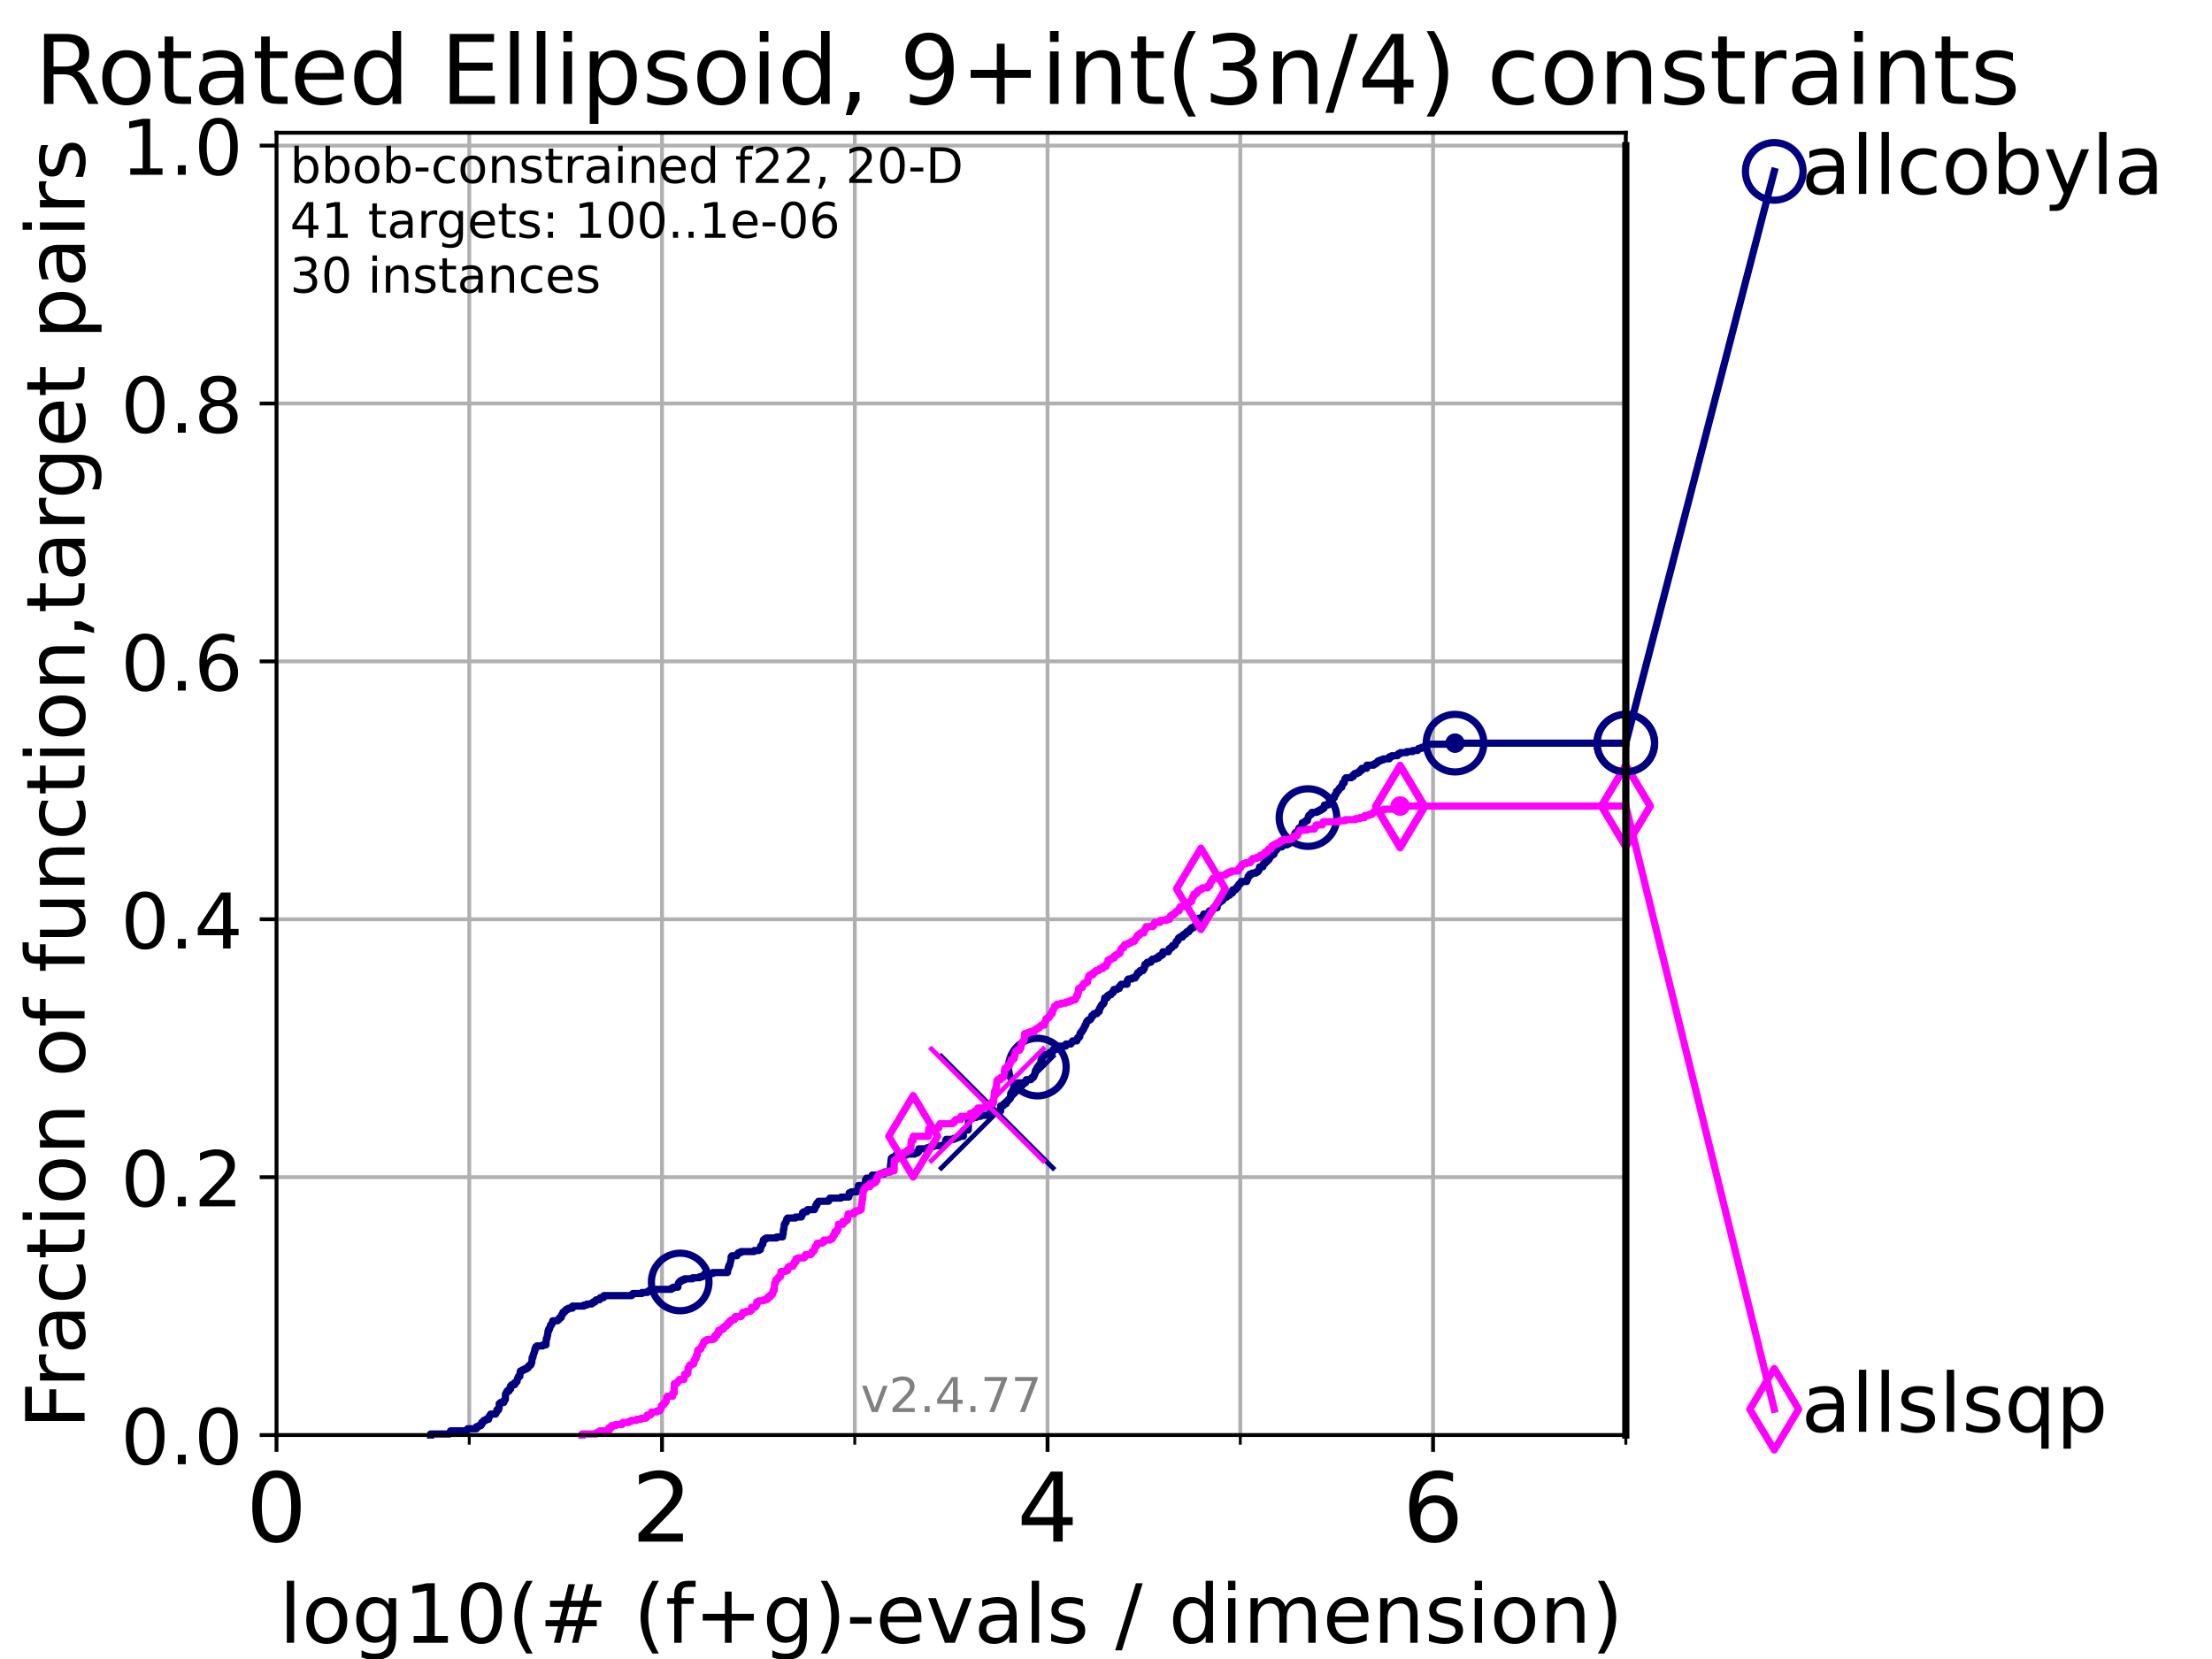 <?xml version="1.0" encoding="utf-8" standalone="no"?>
<!DOCTYPE svg PUBLIC "-//W3C//DTD SVG 1.1//EN"
  "http://www.w3.org/Graphics/SVG/1.1/DTD/svg11.dtd">
<!-- Created with matplotlib (https://matplotlib.org/) -->
<svg height="345.6pt" version="1.1" viewBox="0 0 460.8 345.6" width="460.8pt" xmlns="http://www.w3.org/2000/svg" xmlns:xlink="http://www.w3.org/1999/xlink">
 <defs>
  <style type="text/css">*{stroke-linecap:butt;stroke-linejoin:round;}</style>
 </defs>
 <g id="figure_1">
  <g id="patch_1">
   <path d="M 0 345.6 
L 460.8 345.6 
L 460.8 0 
L 0 0 
z
" style="fill:#ffffff;"/>
  </g>
  <g id="axes_1">
   <g id="patch_2">
    <path d="M 57.6 298.944 
L 338.688 298.944 
L 338.688 27.648 
L 57.6 27.648 
z
" style="fill:#ffffff;"/>
   </g>
   <g id="matplotlib.axis_1">
    <g id="xtick_1">
     <g id="line2d_1">
      <path clip-path="url(#pbe36ba5e6d)" d="M 57.6 298.944 
L 57.6 27.648 
" style="fill:none;stroke:#b0b0b0;stroke-linecap:square;stroke-width:0.8;"/>
     </g>
     <g id="line2d_2">
      <defs>
       <path d="M 0 0 
L 0 3.5 
" id="m67a6442894" style="stroke:#000000;stroke-width:0.8;"/>
      </defs>
      <g>
       <use style="stroke:#000000;stroke-width:0.8;" x="57.6" xlink:href="#m67a6442894" y="298.944"/>
      </g>
     </g>
     <g id="text_1">
      <!-- 0 -->
      <g transform="translate(51.237 321.141)scale(0.2 -0.2)">
       <defs>
        <path d="M 31.781 66.406 
Q 24.172 66.406 20.328 58.906 
Q 16.5 51.422 16.5 36.375 
Q 16.5 21.391 20.328 13.891 
Q 24.172 6.391 31.781 6.391 
Q 39.453 6.391 43.281 13.891 
Q 47.125 21.391 47.125 36.375 
Q 47.125 51.422 43.281 58.906 
Q 39.453 66.406 31.781 66.406 
z
M 31.781 74.219 
Q 44.047 74.219 50.516 64.516 
Q 56.984 54.828 56.984 36.375 
Q 56.984 17.969 50.516 8.266 
Q 44.047 -1.422 31.781 -1.422 
Q 19.531 -1.422 13.062 8.266 
Q 6.594 17.969 6.594 36.375 
Q 6.594 54.828 13.062 64.516 
Q 19.531 74.219 31.781 74.219 
z
" id="DejaVuSans-48"/>
       </defs>
       <use xlink:href="#DejaVuSans-48"/>
      </g>
     </g>
    </g>
    <g id="xtick_2">
     <g id="line2d_3">
      <path clip-path="url(#pbe36ba5e6d)" d="M 137.911 298.944 
L 137.911 27.648 
" style="fill:none;stroke:#b0b0b0;stroke-linecap:square;stroke-width:0.8;"/>
     </g>
     <g id="line2d_4">
      <g>
       <use style="stroke:#000000;stroke-width:0.8;" x="137.911" xlink:href="#m67a6442894" y="298.944"/>
      </g>
     </g>
     <g id="text_2">
      <!-- 2 -->
      <g transform="translate(131.548 321.141)scale(0.2 -0.2)">
       <defs>
        <path d="M 19.188 8.297 
L 53.609 8.297 
L 53.609 0 
L 7.328 0 
L 7.328 8.297 
Q 12.938 14.109 22.625 23.891 
Q 32.328 33.688 34.812 36.531 
Q 39.547 41.844 41.422 45.531 
Q 43.312 49.219 43.312 52.781 
Q 43.312 58.594 39.234 62.25 
Q 35.156 65.922 28.609 65.922 
Q 23.969 65.922 18.812 64.312 
Q 13.672 62.703 7.812 59.422 
L 7.812 69.391 
Q 13.766 71.781 18.938 73 
Q 24.125 74.219 28.422 74.219 
Q 39.75 74.219 46.484 68.547 
Q 53.219 62.891 53.219 53.422 
Q 53.219 48.922 51.531 44.891 
Q 49.859 40.875 45.406 35.406 
Q 44.188 33.984 37.641 27.219 
Q 31.109 20.453 19.188 8.297 
z
" id="DejaVuSans-50"/>
       </defs>
       <use xlink:href="#DejaVuSans-50"/>
      </g>
     </g>
    </g>
    <g id="xtick_3">
     <g id="line2d_5">
      <path clip-path="url(#pbe36ba5e6d)" d="M 218.222 298.944 
L 218.222 27.648 
" style="fill:none;stroke:#b0b0b0;stroke-linecap:square;stroke-width:0.8;"/>
     </g>
     <g id="line2d_6">
      <g>
       <use style="stroke:#000000;stroke-width:0.8;" x="218.222" xlink:href="#m67a6442894" y="298.944"/>
      </g>
     </g>
     <g id="text_3">
      <!-- 4 -->
      <g transform="translate(211.859 321.141)scale(0.2 -0.2)">
       <defs>
        <path d="M 37.797 64.312 
L 12.891 25.391 
L 37.797 25.391 
z
M 35.203 72.906 
L 47.609 72.906 
L 47.609 25.391 
L 58.016 25.391 
L 58.016 17.188 
L 47.609 17.188 
L 47.609 0 
L 37.797 0 
L 37.797 17.188 
L 4.891 17.188 
L 4.891 26.703 
z
" id="DejaVuSans-52"/>
       </defs>
       <use xlink:href="#DejaVuSans-52"/>
      </g>
     </g>
    </g>
    <g id="xtick_4">
     <g id="line2d_7">
      <path clip-path="url(#pbe36ba5e6d)" d="M 298.533 298.944 
L 298.533 27.648 
" style="fill:none;stroke:#b0b0b0;stroke-linecap:square;stroke-width:0.8;"/>
     </g>
     <g id="line2d_8">
      <g>
       <use style="stroke:#000000;stroke-width:0.8;" x="298.533" xlink:href="#m67a6442894" y="298.944"/>
      </g>
     </g>
     <g id="text_4">
      <!-- 6 -->
      <g transform="translate(292.17 321.141)scale(0.2 -0.2)">
       <defs>
        <path d="M 33.016 40.375 
Q 26.375 40.375 22.484 35.828 
Q 18.609 31.297 18.609 23.391 
Q 18.609 15.531 22.484 10.953 
Q 26.375 6.391 33.016 6.391 
Q 39.656 6.391 43.531 10.953 
Q 47.406 15.531 47.406 23.391 
Q 47.406 31.297 43.531 35.828 
Q 39.656 40.375 33.016 40.375 
z
M 52.594 71.297 
L 52.594 62.312 
Q 48.875 64.062 45.094 64.984 
Q 41.312 65.922 37.594 65.922 
Q 27.828 65.922 22.672 59.328 
Q 17.531 52.734 16.797 39.406 
Q 19.672 43.656 24.016 45.922 
Q 28.375 48.188 33.594 48.188 
Q 44.578 48.188 50.953 41.516 
Q 57.328 34.859 57.328 23.391 
Q 57.328 12.156 50.688 5.359 
Q 44.047 -1.422 33.016 -1.422 
Q 20.359 -1.422 13.672 8.266 
Q 6.984 17.969 6.984 36.375 
Q 6.984 53.656 15.188 63.938 
Q 23.391 74.219 37.203 74.219 
Q 40.922 74.219 44.703 73.484 
Q 48.484 72.75 52.594 71.297 
z
" id="DejaVuSans-54"/>
       </defs>
       <use xlink:href="#DejaVuSans-54"/>
      </g>
     </g>
    </g>
    <g id="xtick_5">
     <g id="line2d_9">
      <path clip-path="url(#pbe36ba5e6d)" d="M 97.755 298.944 
L 97.755 27.648 
" style="fill:none;stroke:#b0b0b0;stroke-linecap:square;stroke-width:0.8;"/>
     </g>
     <g id="line2d_10">
      <defs>
       <path d="M 0 0 
L 0 2 
" id="mf0c79f0cb6" style="stroke:#000000;stroke-width:0.6;"/>
      </defs>
      <g>
       <use style="stroke:#000000;stroke-width:0.6;" x="97.755" xlink:href="#mf0c79f0cb6" y="298.944"/>
      </g>
     </g>
    </g>
    <g id="xtick_6">
     <g id="line2d_11">
      <path clip-path="url(#pbe36ba5e6d)" d="M 178.066 298.944 
L 178.066 27.648 
" style="fill:none;stroke:#b0b0b0;stroke-linecap:square;stroke-width:0.8;"/>
     </g>
     <g id="line2d_12">
      <g>
       <use style="stroke:#000000;stroke-width:0.6;" x="178.066" xlink:href="#mf0c79f0cb6" y="298.944"/>
      </g>
     </g>
    </g>
    <g id="xtick_7">
     <g id="line2d_13">
      <path clip-path="url(#pbe36ba5e6d)" d="M 258.377 298.944 
L 258.377 27.648 
" style="fill:none;stroke:#b0b0b0;stroke-linecap:square;stroke-width:0.8;"/>
     </g>
     <g id="line2d_14">
      <g>
       <use style="stroke:#000000;stroke-width:0.6;" x="258.377" xlink:href="#mf0c79f0cb6" y="298.944"/>
      </g>
     </g>
    </g>
    <g id="xtick_8">
     <g id="line2d_15">
      <path clip-path="url(#pbe36ba5e6d)" d="M 338.688 298.944 
L 338.688 27.648 
" style="fill:none;stroke:#b0b0b0;stroke-linecap:square;stroke-width:0.8;"/>
     </g>
     <g id="line2d_16">
      <g>
       <use style="stroke:#000000;stroke-width:0.6;" x="338.688" xlink:href="#mf0c79f0cb6" y="298.944"/>
      </g>
     </g>
    </g>
    <g id="text_5">
     <!-- log10(# (f+g)-evals / dimension) -->
     <g transform="translate(58.145 342.218)scale(0.17 -0.17)">
      <defs>
       <path d="M 9.422 75.984 
L 18.406 75.984 
L 18.406 0 
L 9.422 0 
z
" id="DejaVuSans-108"/>
       <path d="M 30.609 48.391 
Q 23.391 48.391 19.188 42.75 
Q 14.984 37.109 14.984 27.297 
Q 14.984 17.484 19.156 11.844 
Q 23.344 6.203 30.609 6.203 
Q 37.797 6.203 41.984 11.859 
Q 46.188 17.531 46.188 27.297 
Q 46.188 37.016 41.984 42.703 
Q 37.797 48.391 30.609 48.391 
z
M 30.609 56 
Q 42.328 56 49.016 48.375 
Q 55.719 40.766 55.719 27.297 
Q 55.719 13.875 49.016 6.219 
Q 42.328 -1.422 30.609 -1.422 
Q 18.844 -1.422 12.172 6.219 
Q 5.516 13.875 5.516 27.297 
Q 5.516 40.766 12.172 48.375 
Q 18.844 56 30.609 56 
z
" id="DejaVuSans-111"/>
       <path d="M 45.406 27.984 
Q 45.406 37.75 41.375 43.109 
Q 37.359 48.484 30.078 48.484 
Q 22.859 48.484 18.828 43.109 
Q 14.797 37.75 14.797 27.984 
Q 14.797 18.266 18.828 12.891 
Q 22.859 7.516 30.078 7.516 
Q 37.359 7.516 41.375 12.891 
Q 45.406 18.266 45.406 27.984 
z
M 54.391 6.781 
Q 54.391 -7.172 48.188 -13.984 
Q 42 -20.797 29.203 -20.797 
Q 24.469 -20.797 20.266 -20.094 
Q 16.062 -19.391 12.109 -17.922 
L 12.109 -9.188 
Q 16.062 -11.328 19.922 -12.344 
Q 23.781 -13.375 27.781 -13.375 
Q 36.625 -13.375 41.016 -8.766 
Q 45.406 -4.156 45.406 5.172 
L 45.406 9.625 
Q 42.625 4.781 38.281 2.391 
Q 33.938 0 27.875 0 
Q 17.828 0 11.672 7.656 
Q 5.516 15.328 5.516 27.984 
Q 5.516 40.672 11.672 48.328 
Q 17.828 56 27.875 56 
Q 33.938 56 38.281 53.609 
Q 42.625 51.219 45.406 46.391 
L 45.406 54.688 
L 54.391 54.688 
z
" id="DejaVuSans-103"/>
       <path d="M 12.406 8.297 
L 28.516 8.297 
L 28.516 63.922 
L 10.984 60.406 
L 10.984 69.391 
L 28.422 72.906 
L 38.281 72.906 
L 38.281 8.297 
L 54.391 8.297 
L 54.391 0 
L 12.406 0 
z
" id="DejaVuSans-49"/>
       <path d="M 31 75.875 
Q 24.469 64.656 21.281 53.656 
Q 18.109 42.672 18.109 31.391 
Q 18.109 20.125 21.312 9.062 
Q 24.516 -2 31 -13.188 
L 23.188 -13.188 
Q 15.875 -1.703 12.234 9.375 
Q 8.594 20.453 8.594 31.391 
Q 8.594 42.281 12.203 53.312 
Q 15.828 64.359 23.188 75.875 
z
" id="DejaVuSans-40"/>
       <path d="M 51.125 44 
L 36.922 44 
L 32.812 27.688 
L 47.125 27.688 
z
M 43.797 71.781 
L 38.719 51.516 
L 52.984 51.516 
L 58.109 71.781 
L 65.922 71.781 
L 60.891 51.516 
L 76.125 51.516 
L 76.125 44 
L 58.984 44 
L 54.984 27.688 
L 70.516 27.688 
L 70.516 20.219 
L 53.078 20.219 
L 48 0 
L 40.188 0 
L 45.219 20.219 
L 30.906 20.219 
L 25.875 0 
L 18.016 0 
L 23.094 20.219 
L 7.719 20.219 
L 7.719 27.688 
L 24.906 27.688 
L 29 44 
L 13.281 44 
L 13.281 51.516 
L 30.906 51.516 
L 35.891 71.781 
z
" id="DejaVuSans-35"/>
       <path id="DejaVuSans-32"/>
       <path d="M 37.109 75.984 
L 37.109 68.5 
L 28.516 68.5 
Q 23.688 68.5 21.797 66.547 
Q 19.922 64.594 19.922 59.516 
L 19.922 54.688 
L 34.719 54.688 
L 34.719 47.703 
L 19.922 47.703 
L 19.922 0 
L 10.891 0 
L 10.891 47.703 
L 2.297 47.703 
L 2.297 54.688 
L 10.891 54.688 
L 10.891 58.5 
Q 10.891 67.625 15.141 71.797 
Q 19.391 75.984 28.609 75.984 
z
" id="DejaVuSans-102"/>
       <path d="M 46 62.703 
L 46 35.5 
L 73.188 35.5 
L 73.188 27.203 
L 46 27.203 
L 46 0 
L 37.797 0 
L 37.797 27.203 
L 10.594 27.203 
L 10.594 35.5 
L 37.797 35.5 
L 37.797 62.703 
z
" id="DejaVuSans-43"/>
       <path d="M 8.016 75.875 
L 15.828 75.875 
Q 23.141 64.359 26.781 53.312 
Q 30.422 42.281 30.422 31.391 
Q 30.422 20.453 26.781 9.375 
Q 23.141 -1.703 15.828 -13.188 
L 8.016 -13.188 
Q 14.5 -2 17.703 9.062 
Q 20.906 20.125 20.906 31.391 
Q 20.906 42.672 17.703 53.656 
Q 14.5 64.656 8.016 75.875 
z
" id="DejaVuSans-41"/>
       <path d="M 4.891 31.391 
L 31.203 31.391 
L 31.203 23.391 
L 4.891 23.391 
z
" id="DejaVuSans-45"/>
       <path d="M 56.203 29.594 
L 56.203 25.203 
L 14.891 25.203 
Q 15.484 15.922 20.484 11.062 
Q 25.484 6.203 34.422 6.203 
Q 39.594 6.203 44.453 7.469 
Q 49.312 8.734 54.109 11.281 
L 54.109 2.781 
Q 49.266 0.734 44.188 -0.344 
Q 39.109 -1.422 33.891 -1.422 
Q 20.797 -1.422 13.156 6.188 
Q 5.516 13.812 5.516 26.812 
Q 5.516 40.234 12.766 48.109 
Q 20.016 56 32.328 56 
Q 43.359 56 49.781 48.891 
Q 56.203 41.797 56.203 29.594 
z
M 47.219 32.234 
Q 47.125 39.594 43.094 43.984 
Q 39.062 48.391 32.422 48.391 
Q 24.906 48.391 20.391 44.141 
Q 15.875 39.891 15.188 32.172 
z
" id="DejaVuSans-101"/>
       <path d="M 2.984 54.688 
L 12.5 54.688 
L 29.594 8.797 
L 46.688 54.688 
L 56.203 54.688 
L 35.688 0 
L 23.484 0 
z
" id="DejaVuSans-118"/>
       <path d="M 34.281 27.484 
Q 23.391 27.484 19.188 25 
Q 14.984 22.516 14.984 16.5 
Q 14.984 11.719 18.141 8.906 
Q 21.297 6.109 26.703 6.109 
Q 34.188 6.109 38.703 11.406 
Q 43.219 16.703 43.219 25.484 
L 43.219 27.484 
z
M 52.203 31.203 
L 52.203 0 
L 43.219 0 
L 43.219 8.297 
Q 40.141 3.328 35.547 0.953 
Q 30.953 -1.422 24.312 -1.422 
Q 15.922 -1.422 10.953 3.297 
Q 6 8.016 6 15.922 
Q 6 25.141 12.172 29.828 
Q 18.359 34.516 30.609 34.516 
L 43.219 34.516 
L 43.219 35.406 
Q 43.219 41.609 39.141 45 
Q 35.062 48.391 27.688 48.391 
Q 23 48.391 18.547 47.266 
Q 14.109 46.141 10.016 43.891 
L 10.016 52.203 
Q 14.938 54.109 19.578 55.047 
Q 24.219 56 28.609 56 
Q 40.484 56 46.344 49.844 
Q 52.203 43.703 52.203 31.203 
z
" id="DejaVuSans-97"/>
       <path d="M 44.281 53.078 
L 44.281 44.578 
Q 40.484 46.531 36.375 47.5 
Q 32.281 48.484 27.875 48.484 
Q 21.188 48.484 17.844 46.438 
Q 14.5 44.391 14.5 40.281 
Q 14.5 37.156 16.891 35.375 
Q 19.281 33.594 26.516 31.984 
L 29.594 31.297 
Q 39.156 29.25 43.188 25.516 
Q 47.219 21.781 47.219 15.094 
Q 47.219 7.469 41.188 3.016 
Q 35.156 -1.422 24.609 -1.422 
Q 20.219 -1.422 15.453 -0.562 
Q 10.688 0.297 5.422 2 
L 5.422 11.281 
Q 10.406 8.688 15.234 7.391 
Q 20.062 6.109 24.812 6.109 
Q 31.156 6.109 34.562 8.281 
Q 37.984 10.453 37.984 14.406 
Q 37.984 18.062 35.516 20.016 
Q 33.062 21.969 24.703 23.781 
L 21.578 24.516 
Q 13.234 26.266 9.516 29.906 
Q 5.812 33.547 5.812 39.891 
Q 5.812 47.609 11.281 51.797 
Q 16.75 56 26.812 56 
Q 31.781 56 36.172 55.266 
Q 40.578 54.547 44.281 53.078 
z
" id="DejaVuSans-115"/>
       <path d="M 25.391 72.906 
L 33.688 72.906 
L 8.297 -9.281 
L 0 -9.281 
z
" id="DejaVuSans-47"/>
       <path d="M 45.406 46.391 
L 45.406 75.984 
L 54.391 75.984 
L 54.391 0 
L 45.406 0 
L 45.406 8.203 
Q 42.578 3.328 38.25 0.953 
Q 33.938 -1.422 27.875 -1.422 
Q 17.969 -1.422 11.734 6.484 
Q 5.516 14.406 5.516 27.297 
Q 5.516 40.188 11.734 48.094 
Q 17.969 56 27.875 56 
Q 33.938 56 38.25 53.625 
Q 42.578 51.266 45.406 46.391 
z
M 14.797 27.297 
Q 14.797 17.391 18.875 11.75 
Q 22.953 6.109 30.078 6.109 
Q 37.203 6.109 41.297 11.75 
Q 45.406 17.391 45.406 27.297 
Q 45.406 37.203 41.297 42.844 
Q 37.203 48.484 30.078 48.484 
Q 22.953 48.484 18.875 42.844 
Q 14.797 37.203 14.797 27.297 
z
" id="DejaVuSans-100"/>
       <path d="M 9.422 54.688 
L 18.406 54.688 
L 18.406 0 
L 9.422 0 
z
M 9.422 75.984 
L 18.406 75.984 
L 18.406 64.594 
L 9.422 64.594 
z
" id="DejaVuSans-105"/>
       <path d="M 52 44.188 
Q 55.375 50.25 60.062 53.125 
Q 64.75 56 71.094 56 
Q 79.641 56 84.281 50.016 
Q 88.922 44.047 88.922 33.016 
L 88.922 0 
L 79.891 0 
L 79.891 32.719 
Q 79.891 40.578 77.094 44.375 
Q 74.312 48.188 68.609 48.188 
Q 61.625 48.188 57.562 43.547 
Q 53.516 38.922 53.516 30.906 
L 53.516 0 
L 44.484 0 
L 44.484 32.719 
Q 44.484 40.625 41.703 44.406 
Q 38.922 48.188 33.109 48.188 
Q 26.219 48.188 22.156 43.531 
Q 18.109 38.875 18.109 30.906 
L 18.109 0 
L 9.078 0 
L 9.078 54.688 
L 18.109 54.688 
L 18.109 46.188 
Q 21.188 51.219 25.484 53.609 
Q 29.781 56 35.688 56 
Q 41.656 56 45.828 52.969 
Q 50 49.953 52 44.188 
z
" id="DejaVuSans-109"/>
       <path d="M 54.891 33.016 
L 54.891 0 
L 45.906 0 
L 45.906 32.719 
Q 45.906 40.484 42.875 44.328 
Q 39.844 48.188 33.797 48.188 
Q 26.516 48.188 22.312 43.547 
Q 18.109 38.922 18.109 30.906 
L 18.109 0 
L 9.078 0 
L 9.078 54.688 
L 18.109 54.688 
L 18.109 46.188 
Q 21.344 51.125 25.703 53.562 
Q 30.078 56 35.797 56 
Q 45.219 56 50.047 50.172 
Q 54.891 44.344 54.891 33.016 
z
" id="DejaVuSans-110"/>
      </defs>
      <use xlink:href="#DejaVuSans-108"/>
      <use x="27.783" xlink:href="#DejaVuSans-111"/>
      <use x="88.965" xlink:href="#DejaVuSans-103"/>
      <use x="152.441" xlink:href="#DejaVuSans-49"/>
      <use x="216.064" xlink:href="#DejaVuSans-48"/>
      <use x="279.688" xlink:href="#DejaVuSans-40"/>
      <use x="318.701" xlink:href="#DejaVuSans-35"/>
      <use x="402.49" xlink:href="#DejaVuSans-32"/>
      <use x="434.277" xlink:href="#DejaVuSans-40"/>
      <use x="473.291" xlink:href="#DejaVuSans-102"/>
      <use x="508.496" xlink:href="#DejaVuSans-43"/>
      <use x="592.285" xlink:href="#DejaVuSans-103"/>
      <use x="655.762" xlink:href="#DejaVuSans-41"/>
      <use x="694.775" xlink:href="#DejaVuSans-45"/>
      <use x="730.859" xlink:href="#DejaVuSans-101"/>
      <use x="792.383" xlink:href="#DejaVuSans-118"/>
      <use x="851.562" xlink:href="#DejaVuSans-97"/>
      <use x="912.842" xlink:href="#DejaVuSans-108"/>
      <use x="940.625" xlink:href="#DejaVuSans-115"/>
      <use x="992.725" xlink:href="#DejaVuSans-32"/>
      <use x="1024.512" xlink:href="#DejaVuSans-47"/>
      <use x="1058.203" xlink:href="#DejaVuSans-32"/>
      <use x="1089.99" xlink:href="#DejaVuSans-100"/>
      <use x="1153.467" xlink:href="#DejaVuSans-105"/>
      <use x="1181.25" xlink:href="#DejaVuSans-109"/>
      <use x="1278.662" xlink:href="#DejaVuSans-101"/>
      <use x="1340.186" xlink:href="#DejaVuSans-110"/>
      <use x="1403.564" xlink:href="#DejaVuSans-115"/>
      <use x="1455.664" xlink:href="#DejaVuSans-105"/>
      <use x="1483.447" xlink:href="#DejaVuSans-111"/>
      <use x="1544.629" xlink:href="#DejaVuSans-110"/>
      <use x="1608.008" xlink:href="#DejaVuSans-41"/>
     </g>
    </g>
   </g>
   <g id="matplotlib.axis_2">
    <g id="ytick_1">
     <g id="line2d_17">
      <path clip-path="url(#pbe36ba5e6d)" d="M 57.6 298.944 
L 338.688 298.944 
" style="fill:none;stroke:#b0b0b0;stroke-linecap:square;stroke-width:0.8;"/>
     </g>
     <g id="line2d_18">
      <defs>
       <path d="M 0 0 
L -3.5 0 
" id="m0b8b0e4066" style="stroke:#000000;stroke-width:0.8;"/>
      </defs>
      <g>
       <use style="stroke:#000000;stroke-width:0.8;" x="57.6" xlink:href="#m0b8b0e4066" y="298.944"/>
      </g>
     </g>
     <g id="text_6">
      <!-- 0.0 -->
      <g transform="translate(25.155 305.023)scale(0.16 -0.16)">
       <defs>
        <path d="M 10.688 12.406 
L 21 12.406 
L 21 0 
L 10.688 0 
z
" id="DejaVuSans-46"/>
       </defs>
       <use xlink:href="#DejaVuSans-48"/>
       <use x="63.623" xlink:href="#DejaVuSans-46"/>
       <use x="95.41" xlink:href="#DejaVuSans-48"/>
      </g>
     </g>
    </g>
    <g id="ytick_2">
     <g id="line2d_19">
      <path clip-path="url(#pbe36ba5e6d)" d="M 57.6 245.222 
L 338.688 245.222 
" style="fill:none;stroke:#b0b0b0;stroke-linecap:square;stroke-width:0.8;"/>
     </g>
     <g id="line2d_20">
      <g>
       <use style="stroke:#000000;stroke-width:0.8;" x="57.6" xlink:href="#m0b8b0e4066" y="245.222"/>
      </g>
     </g>
     <g id="text_7">
      <!-- 0.2 -->
      <g transform="translate(25.155 251.301)scale(0.16 -0.16)">
       <use xlink:href="#DejaVuSans-48"/>
       <use x="63.623" xlink:href="#DejaVuSans-46"/>
       <use x="95.41" xlink:href="#DejaVuSans-50"/>
      </g>
     </g>
    </g>
    <g id="ytick_3">
     <g id="line2d_21">
      <path clip-path="url(#pbe36ba5e6d)" d="M 57.6 191.5 
L 338.688 191.5 
" style="fill:none;stroke:#b0b0b0;stroke-linecap:square;stroke-width:0.8;"/>
     </g>
     <g id="line2d_22">
      <g>
       <use style="stroke:#000000;stroke-width:0.8;" x="57.6" xlink:href="#m0b8b0e4066" y="191.5"/>
      </g>
     </g>
     <g id="text_8">
      <!-- 0.4 -->
      <g transform="translate(25.155 197.579)scale(0.16 -0.16)">
       <use xlink:href="#DejaVuSans-48"/>
       <use x="63.623" xlink:href="#DejaVuSans-46"/>
       <use x="95.41" xlink:href="#DejaVuSans-52"/>
      </g>
     </g>
    </g>
    <g id="ytick_4">
     <g id="line2d_23">
      <path clip-path="url(#pbe36ba5e6d)" d="M 57.6 137.778 
L 338.688 137.778 
" style="fill:none;stroke:#b0b0b0;stroke-linecap:square;stroke-width:0.8;"/>
     </g>
     <g id="line2d_24">
      <g>
       <use style="stroke:#000000;stroke-width:0.8;" x="57.6" xlink:href="#m0b8b0e4066" y="137.778"/>
      </g>
     </g>
     <g id="text_9">
      <!-- 0.6 -->
      <g transform="translate(25.155 143.857)scale(0.16 -0.16)">
       <use xlink:href="#DejaVuSans-48"/>
       <use x="63.623" xlink:href="#DejaVuSans-46"/>
       <use x="95.41" xlink:href="#DejaVuSans-54"/>
      </g>
     </g>
    </g>
    <g id="ytick_5">
     <g id="line2d_25">
      <path clip-path="url(#pbe36ba5e6d)" d="M 57.6 84.056 
L 338.688 84.056 
" style="fill:none;stroke:#b0b0b0;stroke-linecap:square;stroke-width:0.8;"/>
     </g>
     <g id="line2d_26">
      <g>
       <use style="stroke:#000000;stroke-width:0.8;" x="57.6" xlink:href="#m0b8b0e4066" y="84.056"/>
      </g>
     </g>
     <g id="text_10">
      <!-- 0.8 -->
      <g transform="translate(25.155 90.135)scale(0.16 -0.16)">
       <defs>
        <path d="M 31.781 34.625 
Q 24.75 34.625 20.719 30.859 
Q 16.703 27.094 16.703 20.516 
Q 16.703 13.922 20.719 10.156 
Q 24.75 6.391 31.781 6.391 
Q 38.812 6.391 42.859 10.172 
Q 46.922 13.969 46.922 20.516 
Q 46.922 27.094 42.891 30.859 
Q 38.875 34.625 31.781 34.625 
z
M 21.922 38.812 
Q 15.578 40.375 12.031 44.719 
Q 8.5 49.078 8.5 55.328 
Q 8.5 64.062 14.719 69.141 
Q 20.953 74.219 31.781 74.219 
Q 42.672 74.219 48.875 69.141 
Q 55.078 64.062 55.078 55.328 
Q 55.078 49.078 51.531 44.719 
Q 48 40.375 41.703 38.812 
Q 48.828 37.156 52.797 32.312 
Q 56.781 27.484 56.781 20.516 
Q 56.781 9.906 50.312 4.234 
Q 43.844 -1.422 31.781 -1.422 
Q 19.734 -1.422 13.25 4.234 
Q 6.781 9.906 6.781 20.516 
Q 6.781 27.484 10.781 32.312 
Q 14.797 37.156 21.922 38.812 
z
M 18.312 54.391 
Q 18.312 48.734 21.844 45.562 
Q 25.391 42.391 31.781 42.391 
Q 38.141 42.391 41.719 45.562 
Q 45.312 48.734 45.312 54.391 
Q 45.312 60.062 41.719 63.234 
Q 38.141 66.406 31.781 66.406 
Q 25.391 66.406 21.844 63.234 
Q 18.312 60.062 18.312 54.391 
z
" id="DejaVuSans-56"/>
       </defs>
       <use xlink:href="#DejaVuSans-48"/>
       <use x="63.623" xlink:href="#DejaVuSans-46"/>
       <use x="95.41" xlink:href="#DejaVuSans-56"/>
      </g>
     </g>
    </g>
    <g id="ytick_6">
     <g id="line2d_27">
      <path clip-path="url(#pbe36ba5e6d)" d="M 57.6 30.334 
L 338.688 30.334 
" style="fill:none;stroke:#b0b0b0;stroke-linecap:square;stroke-width:0.8;"/>
     </g>
     <g id="line2d_28">
      <g>
       <use style="stroke:#000000;stroke-width:0.8;" x="57.6" xlink:href="#m0b8b0e4066" y="30.334"/>
      </g>
     </g>
     <g id="text_11">
      <!-- 1.0 -->
      <g transform="translate(25.155 36.413)scale(0.16 -0.16)">
       <use xlink:href="#DejaVuSans-49"/>
       <use x="63.623" xlink:href="#DejaVuSans-46"/>
       <use x="95.41" xlink:href="#DejaVuSans-48"/>
      </g>
     </g>
    </g>
    <g id="text_12">
     <!-- Fraction of function,target pairs -->
     <g transform="translate(17.62 297.681)rotate(-90)scale(0.17 -0.17)">
      <defs>
       <path d="M 9.812 72.906 
L 51.703 72.906 
L 51.703 64.594 
L 19.672 64.594 
L 19.672 43.109 
L 48.578 43.109 
L 48.578 34.812 
L 19.672 34.812 
L 19.672 0 
L 9.812 0 
z
" id="DejaVuSans-70"/>
       <path d="M 41.109 46.297 
Q 39.594 47.172 37.812 47.578 
Q 36.031 48 33.891 48 
Q 26.266 48 22.188 43.047 
Q 18.109 38.094 18.109 28.812 
L 18.109 0 
L 9.078 0 
L 9.078 54.688 
L 18.109 54.688 
L 18.109 46.188 
Q 20.953 51.172 25.484 53.578 
Q 30.031 56 36.531 56 
Q 37.453 56 38.578 55.875 
Q 39.703 55.766 41.062 55.516 
z
" id="DejaVuSans-114"/>
       <path d="M 48.781 52.594 
L 48.781 44.188 
Q 44.969 46.297 41.141 47.344 
Q 37.312 48.391 33.406 48.391 
Q 24.656 48.391 19.812 42.844 
Q 14.984 37.312 14.984 27.297 
Q 14.984 17.281 19.812 11.734 
Q 24.656 6.203 33.406 6.203 
Q 37.312 6.203 41.141 7.25 
Q 44.969 8.297 48.781 10.406 
L 48.781 2.094 
Q 45.016 0.344 40.984 -0.531 
Q 36.969 -1.422 32.422 -1.422 
Q 20.062 -1.422 12.781 6.344 
Q 5.516 14.109 5.516 27.297 
Q 5.516 40.672 12.859 48.328 
Q 20.219 56 33.016 56 
Q 37.156 56 41.109 55.141 
Q 45.062 54.297 48.781 52.594 
z
" id="DejaVuSans-99"/>
       <path d="M 18.312 70.219 
L 18.312 54.688 
L 36.812 54.688 
L 36.812 47.703 
L 18.312 47.703 
L 18.312 18.016 
Q 18.312 11.328 20.141 9.422 
Q 21.969 7.516 27.594 7.516 
L 36.812 7.516 
L 36.812 0 
L 27.594 0 
Q 17.188 0 13.234 3.875 
Q 9.281 7.766 9.281 18.016 
L 9.281 47.703 
L 2.688 47.703 
L 2.688 54.688 
L 9.281 54.688 
L 9.281 70.219 
z
" id="DejaVuSans-116"/>
       <path d="M 8.5 21.578 
L 8.5 54.688 
L 17.484 54.688 
L 17.484 21.922 
Q 17.484 14.156 20.5 10.266 
Q 23.531 6.391 29.594 6.391 
Q 36.859 6.391 41.078 11.031 
Q 45.312 15.672 45.312 23.688 
L 45.312 54.688 
L 54.297 54.688 
L 54.297 0 
L 45.312 0 
L 45.312 8.406 
Q 42.047 3.422 37.719 1 
Q 33.406 -1.422 27.688 -1.422 
Q 18.266 -1.422 13.375 4.438 
Q 8.5 10.297 8.5 21.578 
z
M 31.109 56 
z
" id="DejaVuSans-117"/>
       <path d="M 11.719 12.406 
L 22.016 12.406 
L 22.016 4 
L 14.016 -11.625 
L 7.719 -11.625 
L 11.719 4 
z
" id="DejaVuSans-44"/>
       <path d="M 18.109 8.203 
L 18.109 -20.797 
L 9.078 -20.797 
L 9.078 54.688 
L 18.109 54.688 
L 18.109 46.391 
Q 20.953 51.266 25.266 53.625 
Q 29.594 56 35.594 56 
Q 45.562 56 51.781 48.094 
Q 58.016 40.188 58.016 27.297 
Q 58.016 14.406 51.781 6.484 
Q 45.562 -1.422 35.594 -1.422 
Q 29.594 -1.422 25.266 0.953 
Q 20.953 3.328 18.109 8.203 
z
M 48.688 27.297 
Q 48.688 37.203 44.609 42.844 
Q 40.531 48.484 33.406 48.484 
Q 26.266 48.484 22.188 42.844 
Q 18.109 37.203 18.109 27.297 
Q 18.109 17.391 22.188 11.75 
Q 26.266 6.109 33.406 6.109 
Q 40.531 6.109 44.609 11.75 
Q 48.688 17.391 48.688 27.297 
z
" id="DejaVuSans-112"/>
      </defs>
      <use xlink:href="#DejaVuSans-70"/>
      <use x="50.27" xlink:href="#DejaVuSans-114"/>
      <use x="91.383" xlink:href="#DejaVuSans-97"/>
      <use x="152.662" xlink:href="#DejaVuSans-99"/>
      <use x="207.643" xlink:href="#DejaVuSans-116"/>
      <use x="246.852" xlink:href="#DejaVuSans-105"/>
      <use x="274.635" xlink:href="#DejaVuSans-111"/>
      <use x="335.816" xlink:href="#DejaVuSans-110"/>
      <use x="399.195" xlink:href="#DejaVuSans-32"/>
      <use x="430.982" xlink:href="#DejaVuSans-111"/>
      <use x="492.164" xlink:href="#DejaVuSans-102"/>
      <use x="527.369" xlink:href="#DejaVuSans-32"/>
      <use x="559.156" xlink:href="#DejaVuSans-102"/>
      <use x="594.361" xlink:href="#DejaVuSans-117"/>
      <use x="657.74" xlink:href="#DejaVuSans-110"/>
      <use x="721.119" xlink:href="#DejaVuSans-99"/>
      <use x="776.1" xlink:href="#DejaVuSans-116"/>
      <use x="815.309" xlink:href="#DejaVuSans-105"/>
      <use x="843.092" xlink:href="#DejaVuSans-111"/>
      <use x="904.273" xlink:href="#DejaVuSans-110"/>
      <use x="967.652" xlink:href="#DejaVuSans-44"/>
      <use x="999.439" xlink:href="#DejaVuSans-116"/>
      <use x="1038.648" xlink:href="#DejaVuSans-97"/>
      <use x="1099.928" xlink:href="#DejaVuSans-114"/>
      <use x="1139.291" xlink:href="#DejaVuSans-103"/>
      <use x="1202.768" xlink:href="#DejaVuSans-101"/>
      <use x="1264.291" xlink:href="#DejaVuSans-116"/>
      <use x="1303.5" xlink:href="#DejaVuSans-32"/>
      <use x="1335.287" xlink:href="#DejaVuSans-112"/>
      <use x="1398.764" xlink:href="#DejaVuSans-97"/>
      <use x="1460.043" xlink:href="#DejaVuSans-105"/>
      <use x="1487.826" xlink:href="#DejaVuSans-114"/>
      <use x="1528.939" xlink:href="#DejaVuSans-115"/>
     </g>
    </g>
   </g>
   <g id="line2d_29">
    <defs>
     <path d="M 0 1.5 
C 0.398 1.5 0.779 1.342 1.061 1.061 
C 1.342 0.779 1.5 0.398 1.5 0 
C 1.5 -0.398 1.342 -0.779 1.061 -1.061 
C 0.779 -1.342 0.398 -1.5 0 -1.5 
C -0.398 -1.5 -0.779 -1.342 -1.061 -1.061 
C -1.342 -0.779 -1.5 -0.398 -1.5 0 
C -1.5 0.398 -1.342 0.779 -1.061 1.061 
C -0.779 1.342 -0.398 1.5 0 1.5 
z
" id="m02d9f30857" style="stroke:#000080;"/>
    </defs>
    <g>
     <use style="fill:#000080;stroke:#000080;" x="303.111" xlink:href="#m02d9f30857" y="154.812"/>
     <use style="fill:#000080;stroke:#000080;" x="303.111" xlink:href="#m02d9f30857" y="154.812"/>
    </g>
   </g>
   <g id="line2d_30">
    <path d="M 89.698 298.944 
L 89.698 298.726 
L 93.645 298.726 
L 93.645 298.507 
L 93.864 298.507 
L 93.864 298.07 
L 97.224 298.07 
L 97.224 297.852 
L 97.403 297.852 
L 97.403 297.634 
L 99.258 297.634 
L 99.258 297.197 
L 99.732 297.197 
L 99.732 296.979 
L 100.193 296.979 
L 100.193 296.76 
L 100.344 296.76 
L 100.344 296.323 
L 100.642 296.323 
L 100.642 296.105 
L 100.789 296.105 
L 100.789 295.887 
L 101.223 295.887 
L 101.223 295.668 
L 101.786 295.668 
L 101.786 295.232 
L 101.924 295.232 
L 101.924 295.013 
L 102.06 295.013 
L 102.06 294.795 
L 102.196 294.795 
L 102.196 294.576 
L 103.246 294.576 
L 103.246 294.358 
L 103.372 294.358 
L 103.372 294.14 
L 103.498 294.14 
L 103.498 293.703 
L 103.871 293.703 
L 103.871 293.266 
L 103.993 293.266 
L 103.993 292.393 
L 104.235 292.393 
L 104.235 292.174 
L 104.942 292.174 
L 104.942 291.737 
L 105.172 291.737 
L 105.172 291.519 
L 105.285 291.519 
L 105.285 290.427 
L 105.398 290.427 
L 105.398 290.209 
L 105.51 290.209 
L 105.51 289.99 
L 105.622 289.99 
L 105.622 289.772 
L 106.061 289.772 
L 106.061 289.335 
L 106.383 289.335 
L 106.383 288.68 
L 106.594 288.68 
L 106.594 288.462 
L 107.213 288.462 
L 107.213 288.025 
L 107.515 288.025 
L 107.515 287.807 
L 107.713 287.807 
L 107.811 287.151 
L 107.909 287.151 
L 108.006 286.715 
L 108.294 286.715 
L 108.389 285.623 
L 108.764 285.623 
L 108.764 285.404 
L 109.222 285.404 
L 109.222 285.186 
L 109.668 285.186 
L 109.668 284.968 
L 110.017 284.968 
L 110.103 284.531 
L 110.359 284.531 
L 110.359 284.312 
L 110.611 284.312 
L 110.694 283.876 
L 110.777 283.876 
L 110.86 282.784 
L 111.023 282.784 
L 111.105 282.129 
L 111.186 282.129 
L 111.266 281.692 
L 111.346 281.692 
L 111.426 281.037 
L 111.585 281.037 
L 111.585 280.6 
L 111.82 280.6 
L 111.82 280.382 
L 113.095 280.382 
L 113.095 280.163 
L 113.735 280.163 
L 113.804 278.853 
L 113.943 278.853 
L 114.012 278.198 
L 114.08 278.198 
L 114.148 277.324 
L 114.284 277.324 
L 114.284 276.887 
L 114.486 276.887 
L 114.552 276.451 
L 114.619 276.451 
L 114.685 276.014 
L 114.882 276.014 
L 114.882 275.796 
L 115.012 275.796 
L 115.077 275.359 
L 115.141 275.359 
L 115.141 275.14 
L 116.142 275.14 
L 116.142 274.922 
L 116.443 274.922 
L 116.443 274.704 
L 116.562 274.704 
L 116.562 274.485 
L 116.914 274.485 
L 116.972 274.048 
L 117.03 274.048 
L 117.03 273.83 
L 117.203 273.83 
L 117.26 273.393 
L 117.542 273.393 
L 117.542 273.175 
L 117.765 273.175 
L 117.765 272.957 
L 117.985 272.957 
L 117.985 272.738 
L 118.417 272.738 
L 118.417 272.52 
L 119.25 272.52 
L 119.25 272.083 
L 121.624 272.083 
L 121.624 271.865 
L 122.234 271.865 
L 122.234 271.646 
L 123.274 271.646 
L 123.274 271.428 
L 123.594 271.428 
L 123.594 271.209 
L 123.985 271.209 
L 123.985 270.991 
L 124.178 270.991 
L 124.178 270.773 
L 124.892 270.773 
L 124.892 270.554 
L 125.038 270.554 
L 125.038 270.336 
L 125.718 270.336 
L 125.788 269.899 
L 131.591 269.899 
L 131.591 269.681 
L 131.84 269.681 
L 131.84 269.462 
L 133.734 269.462 
L 133.734 269.244 
L 134.891 269.244 
L 134.891 269.026 
L 135.24 269.026 
L 135.24 268.807 
L 136.035 268.807 
L 136.035 268.589 
L 139.833 268.589 
L 139.833 268.371 
L 140.234 268.371 
L 140.234 268.152 
L 141.214 268.152 
L 141.257 267.497 
L 141.329 267.497 
L 141.329 267.279 
L 141.486 267.279 
L 141.486 267.06 
L 141.697 267.06 
L 141.697 266.842 
L 142.059 266.842 
L 142.059 266.623 
L 142.613 266.623 
L 142.613 266.405 
L 144.264 266.405 
L 144.264 266.187 
L 145.738 266.187 
L 145.738 265.968 
L 146.383 265.968 
L 146.383 265.75 
L 146.586 265.75 
L 146.586 265.532 
L 146.838 265.532 
L 146.838 265.313 
L 148.502 265.313 
L 148.502 265.095 
L 151.546 265.095 
L 151.625 264.44 
L 151.705 264.44 
L 151.712 264.003 
L 151.862 264.003 
L 151.862 263.566 
L 152.041 263.566 
L 152.142 262.911 
L 152.18 262.911 
L 152.249 262.474 
L 152.295 262.474 
L 152.295 261.819 
L 152.455 261.819 
L 152.455 261.601 
L 153.506 261.601 
L 153.506 261.382 
L 153.627 261.382 
L 153.627 261.164 
L 153.852 261.164 
L 153.852 260.946 
L 154.348 260.946 
L 154.348 260.727 
L 157.084 260.727 
L 157.084 260.509 
L 158.097 260.509 
L 158.097 260.29 
L 158.428 260.29 
L 158.434 259.635 
L 158.631 259.635 
L 158.727 259.198 
L 158.9 259.198 
L 158.932 258.762 
L 159.015 258.762 
L 159.015 258.325 
L 159.232 258.325 
L 159.232 258.107 
L 159.618 258.107 
L 159.618 257.888 
L 161.81 257.888 
L 161.81 257.67 
L 163.016 257.67 
L 163.119 257.015 
L 163.148 257.015 
L 163.197 256.141 
L 163.279 256.141 
L 163.385 255.049 
L 163.481 255.049 
L 163.481 254.831 
L 163.642 254.831 
L 163.642 254.612 
L 163.765 254.612 
L 163.84 254.176 
L 163.879 254.176 
L 163.879 253.957 
L 164.063 253.957 
L 164.063 253.739 
L 165.722 253.739 
L 165.722 253.521 
L 166.953 253.521 
L 167.039 253.084 
L 167.16 253.084 
L 167.16 252.647 
L 167.425 252.647 
L 167.425 252.429 
L 168.105 252.429 
L 168.21 251.992 
L 169.683 251.992 
L 169.77 251.555 
L 169.88 251.555 
L 169.921 251.118 
L 170.134 251.118 
L 170.137 250.682 
L 170.353 250.682 
L 170.353 250.463 
L 170.512 250.463 
L 170.512 250.245 
L 172.599 250.245 
L 172.599 250.026 
L 172.723 250.026 
L 172.723 249.808 
L 172.905 249.808 
L 172.905 249.59 
L 175.205 249.59 
L 175.205 249.371 
L 176.837 249.371 
L 176.908 248.498 
L 177.333 248.498 
L 177.333 248.279 
L 178.493 248.279 
L 178.493 248.061 
L 178.694 248.061 
L 178.761 247.406 
L 178.816 247.406 
L 178.816 246.969 
L 180.075 246.969 
L 180.136 246.532 
L 180.198 246.532 
L 180.296 245.877 
L 180.367 245.877 
L 180.367 245.659 
L 180.481 245.659 
L 180.481 245.44 
L 181.624 245.44 
L 181.698 244.785 
L 183.26 244.785 
L 183.26 244.567 
L 184.181 244.567 
L 184.285 244.13 
L 185.426 244.13 
L 185.516 242.601 
L 185.543 242.601 
L 185.616 241.728 
L 185.669 241.728 
L 185.674 241.291 
L 185.937 241.291 
L 185.937 241.073 
L 186.562 241.073 
L 186.579 240.636 
L 188.772 240.636 
L 188.772 240.418 
L 190.581 240.418 
L 190.581 240.199 
L 191.106 240.199 
L 191.106 239.981 
L 191.349 239.981 
L 191.396 239.326 
L 193.129 239.326 
L 193.129 239.107 
L 193.762 239.107 
L 193.762 238.889 
L 194.407 238.889 
L 194.407 238.671 
L 196.577 238.671 
L 196.577 238.452 
L 196.918 238.452 
L 196.991 237.579 
L 197.088 237.579 
L 197.088 237.36 
L 198.671 237.36 
L 198.671 237.142 
L 199.258 237.142 
L 199.258 236.924 
L 199.79 236.924 
L 199.79 236.705 
L 200.685 236.705 
L 200.718 235.613 
L 200.811 235.613 
L 200.811 235.395 
L 201.707 235.395 
L 201.761 233.211 
L 202.133 233.211 
L 202.133 232.993 
L 202.62 232.993 
L 202.62 232.774 
L 203.404 232.774 
L 203.404 232.556 
L 204.274 232.556 
L 204.274 232.337 
L 206.021 232.337 
L 206.021 232.119 
L 206.166 232.119 
L 206.166 231.901 
L 207.604 231.901 
L 207.604 231.682 
L 208.165 231.682 
L 208.165 231.464 
L 208.449 231.464 
L 208.45 230.372 
L 208.999 230.372 
L 209.099 229.935 
L 209.593 229.935 
L 209.597 229.499 
L 209.886 229.499 
L 209.886 229.28 
L 210.03 229.28 
L 210.03 229.062 
L 210.285 229.062 
L 210.285 228.843 
L 210.473 228.843 
L 210.554 227.751 
L 210.693 227.751 
L 210.693 227.533 
L 210.806 227.533 
L 210.806 227.315 
L 211.104 227.315 
L 211.105 226.66 
L 211.44 226.66 
L 211.532 226.223 
L 211.837 226.223 
L 211.86 225.786 
L 212.127 225.786 
L 212.127 225.568 
L 213.628 225.568 
L 213.638 225.131 
L 213.784 225.131 
L 213.784 224.912 
L 214.774 224.912 
L 214.774 224.694 
L 214.921 224.694 
L 214.921 224.476 
L 215.264 224.476 
L 215.264 224.257 
L 215.396 224.257 
L 215.466 223.821 
L 215.592 223.821 
L 215.645 223.165 
L 215.731 223.165 
L 215.731 222.947 
L 215.976 222.947 
L 215.976 222.51 
L 216.101 222.51 
L 216.101 222.292 
L 216.39 222.292 
L 216.421 221.855 
L 216.842 221.855 
L 216.862 220.763 
L 217.055 220.763 
L 217.15 219.89 
L 217.59 219.89 
L 217.59 219.671 
L 218.574 219.671 
L 218.574 219.453 
L 218.687 219.453 
L 218.687 219.235 
L 219.278 219.235 
L 219.352 218.798 
L 219.417 218.798 
L 219.417 218.579 
L 220.432 218.579 
L 220.525 218.143 
L 220.611 218.143 
L 220.611 217.924 
L 222 217.924 
L 222.056 217.488 
L 223.081 217.488 
L 223.081 217.269 
L 223.254 217.269 
L 223.254 217.051 
L 223.446 217.051 
L 223.446 216.832 
L 224.335 216.832 
L 224.387 216.396 
L 224.476 216.396 
L 224.476 216.177 
L 224.776 216.177 
L 224.776 215.959 
L 224.953 215.959 
L 224.973 215.304 
L 225.106 215.304 
L 225.106 215.085 
L 225.318 215.085 
L 225.318 214.867 
L 225.446 214.867 
L 225.446 214.649 
L 225.58 214.649 
L 225.58 214.43 
L 225.736 214.43 
L 225.842 213.993 
L 225.946 213.993 
L 226.036 213.557 
L 226.207 213.557 
L 226.244 213.12 
L 226.333 213.12 
L 226.333 212.901 
L 226.461 212.901 
L 226.461 212.683 
L 226.699 212.683 
L 226.699 212.465 
L 227.087 212.465 
L 227.087 212.246 
L 227.276 212.246 
L 227.276 212.028 
L 227.398 212.028 
L 227.433 211.591 
L 227.76 211.591 
L 227.76 211.373 
L 227.873 211.373 
L 227.873 211.154 
L 228.538 211.154 
L 228.538 210.936 
L 228.655 210.936 
L 228.655 210.718 
L 228.981 210.718 
L 229.046 210.063 
L 229.201 210.063 
L 229.294 209.626 
L 229.435 209.626 
L 229.435 209.407 
L 229.569 209.407 
L 229.569 209.189 
L 229.842 209.189 
L 229.842 208.971 
L 229.986 208.971 
L 230.094 208.097 
L 230.129 208.097 
L 230.129 207.879 
L 230.647 207.879 
L 230.682 207.442 
L 230.95 207.442 
L 230.95 207.224 
L 231.442 207.224 
L 231.442 207.005 
L 231.586 207.005 
L 231.586 206.787 
L 231.883 206.787 
L 231.985 206.35 
L 232.027 206.35 
L 232.027 206.132 
L 232.746 206.132 
L 232.746 205.913 
L 233.174 205.913 
L 233.19 205.476 
L 233.379 205.476 
L 233.379 205.258 
L 233.549 205.258 
L 233.549 205.04 
L 234.78 205.04 
L 234.863 204.166 
L 235.018 204.166 
L 235.018 203.948 
L 235.802 203.948 
L 235.802 203.729 
L 236.494 203.729 
L 236.6 203.293 
L 236.777 203.293 
L 236.777 203.074 
L 236.9 203.074 
L 236.97 202.638 
L 237.387 202.638 
L 237.481 202.201 
L 238.112 202.201 
L 238.19 201.764 
L 238.392 201.764 
L 238.459 201.109 
L 238.517 201.109 
L 238.517 200.89 
L 238.873 200.89 
L 238.873 200.672 
L 238.987 200.672 
L 238.987 200.454 
L 239.753 200.454 
L 239.831 200.017 
L 240.08 200.017 
L 240.08 199.799 
L 240.782 199.799 
L 240.782 199.58 
L 241.327 199.58 
L 241.381 199.143 
L 241.86 199.143 
L 241.86 198.925 
L 242.182 198.925 
L 242.252 198.27 
L 243.407 198.27 
L 243.514 197.833 
L 243.552 197.833 
L 243.552 197.615 
L 243.88 197.615 
L 243.88 197.396 
L 244.16 197.396 
L 244.262 196.96 
L 244.72 196.96 
L 244.72 196.741 
L 244.863 196.741 
L 244.952 196.304 
L 245.037 196.304 
L 245.037 196.086 
L 245.273 196.086 
L 245.273 195.868 
L 245.45 195.868 
L 245.483 195.431 
L 245.736 195.431 
L 245.736 195.213 
L 246.335 195.213 
L 246.384 194.776 
L 246.703 194.776 
L 246.703 194.557 
L 247.069 194.557 
L 247.069 194.339 
L 247.191 194.339 
L 247.191 194.121 
L 247.645 194.121 
L 247.645 193.902 
L 247.791 193.902 
L 247.791 193.684 
L 247.994 193.684 
L 247.994 193.465 
L 248.229 193.465 
L 248.229 193.247 
L 248.703 193.247 
L 248.703 193.029 
L 248.911 193.029 
L 248.911 192.81 
L 249.308 192.81 
L 249.408 192.374 
L 249.454 192.374 
L 249.549 191.718 
L 249.588 191.718 
L 249.588 191.5 
L 249.709 191.5 
L 249.709 191.282 
L 250.442 191.282 
L 250.52 190.845 
L 250.671 190.845 
L 250.764 190.408 
L 251.698 190.408 
L 251.698 190.19 
L 251.811 190.19 
L 251.811 189.971 
L 251.93 189.971 
L 251.93 189.753 
L 252.46 189.753 
L 252.46 189.535 
L 252.689 189.535 
L 252.78 189.098 
L 253.552 189.098 
L 253.643 188.224 
L 253.903 188.224 
L 253.903 188.006 
L 254.103 188.006 
L 254.103 187.788 
L 254.428 187.788 
L 254.428 187.569 
L 254.728 187.569 
L 254.839 187.132 
L 255.017 187.132 
L 255.017 186.914 
L 255.512 186.914 
L 255.609 186.477 
L 256.177 186.477 
L 256.196 186.04 
L 256.755 186.04 
L 256.785 185.385 
L 257.375 185.385 
L 257.484 184.949 
L 257.791 184.949 
L 257.856 184.512 
L 258.003 184.512 
L 258.003 184.293 
L 258.197 184.293 
L 258.197 184.075 
L 258.457 184.075 
L 258.457 183.857 
L 258.571 183.857 
L 258.571 183.638 
L 259.709 183.638 
L 259.76 183.202 
L 259.908 183.202 
L 260.008 182.546 
L 260.295 182.546 
L 260.33 182.11 
L 260.823 182.11 
L 260.823 181.891 
L 261.596 181.891 
L 261.596 181.673 
L 261.993 181.673 
L 261.993 181.454 
L 262.18 181.454 
L 262.18 181.236 
L 262.306 181.236 
L 262.375 180.581 
L 263.085 180.581 
L 263.165 179.926 
L 263.518 179.926 
L 263.588 179.489 
L 263.958 179.489 
L 263.958 179.271 
L 264.162 179.271 
L 264.162 179.052 
L 264.381 179.052 
L 264.381 178.834 
L 264.498 178.834 
L 264.531 178.397 
L 264.779 178.397 
L 264.779 178.179 
L 265.075 178.179 
L 265.075 177.96 
L 265.403 177.96 
L 265.495 177.305 
L 265.717 177.305 
L 265.717 177.087 
L 265.929 177.087 
L 265.929 176.868 
L 266.089 176.868 
L 266.114 176.432 
L 267.045 176.432 
L 267.045 176.213 
L 267.165 176.213 
L 267.165 175.995 
L 268.129 175.995 
L 268.129 175.777 
L 268.558 175.777 
L 268.654 175.34 
L 268.911 175.34 
L 268.914 174.903 
L 269.033 174.903 
L 269.033 174.685 
L 269.503 174.685 
L 269.503 174.466 
L 269.625 174.466 
L 269.663 173.811 
L 269.753 173.811 
L 269.753 173.593 
L 269.935 173.593 
L 269.935 173.374 
L 270.426 173.374 
L 270.521 172.719 
L 270.581 172.719 
L 270.581 172.501 
L 271.005 172.501 
L 271.083 172.064 
L 271.2 172.064 
L 271.279 171.409 
L 271.695 171.409 
L 271.695 171.191 
L 271.982 171.191 
L 271.982 170.972 
L 272.35 170.972 
L 272.399 170.535 
L 272.474 170.535 
L 272.545 170.099 
L 272.65 170.099 
L 272.65 169.88 
L 272.878 169.88 
L 272.878 169.662 
L 273.169 169.662 
L 273.267 169.225 
L 274.338 169.225 
L 274.338 169.007 
L 274.785 169.007 
L 274.785 168.788 
L 275.188 168.788 
L 275.188 168.57 
L 275.545 168.57 
L 275.545 168.352 
L 275.836 168.352 
L 275.898 167.696 
L 276.682 167.696 
L 276.682 167.478 
L 276.797 167.478 
L 276.797 167.26 
L 276.938 167.26 
L 276.962 166.823 
L 277.115 166.823 
L 277.115 166.604 
L 277.271 166.604 
L 277.271 166.386 
L 277.513 166.386 
L 277.513 166.168 
L 277.98 166.168 
L 278.038 165.731 
L 278.121 165.731 
L 278.121 165.513 
L 278.3 165.513 
L 278.398 165.076 
L 278.413 165.076 
L 278.413 164.857 
L 278.709 164.857 
L 278.709 164.639 
L 278.874 164.639 
L 278.874 164.421 
L 279.009 164.421 
L 279.009 164.202 
L 279.229 164.202 
L 279.229 163.984 
L 279.525 163.984 
L 279.545 163.547 
L 279.639 163.547 
L 279.694 163.11 
L 280.023 163.11 
L 280.13 162.455 
L 280.171 162.455 
L 280.171 162.237 
L 280.38 162.237 
L 280.38 162.018 
L 281.5 162.018 
L 281.5 161.8 
L 281.903 161.8 
L 281.956 161.363 
L 282.182 161.363 
L 282.182 161.145 
L 282.739 161.145 
L 282.739 160.927 
L 283.158 160.927 
L 283.158 160.708 
L 283.292 160.708 
L 283.292 160.49 
L 283.668 160.49 
L 283.7 160.053 
L 284.71 160.053 
L 284.732 159.398 
L 286.171 159.398 
L 286.171 159.179 
L 286.546 159.179 
L 286.546 158.961 
L 286.876 158.961 
L 286.876 158.743 
L 287.06 158.743 
L 287.06 158.524 
L 287.567 158.524 
L 287.567 158.306 
L 288.164 158.306 
L 288.164 158.088 
L 289.422 158.088 
L 289.431 157.651 
L 289.924 157.651 
L 289.924 157.432 
L 291.12 157.432 
L 291.12 157.214 
L 291.3 157.214 
L 291.3 156.996 
L 291.746 156.996 
L 291.746 156.777 
L 293.068 156.777 
L 293.068 156.559 
L 294.307 156.559 
L 294.307 156.341 
L 295.31 156.341 
L 295.31 156.122 
L 295.501 156.122 
L 295.501 155.904 
L 296.145 155.904 
L 296.145 155.685 
L 296.743 155.685 
L 296.743 155.467 
L 296.929 155.467 
L 296.929 155.249 
L 297.05 155.249 
L 297.05 155.03 
L 303.111 155.03 
L 303.111 154.812 
L 338.688 154.812 
L 338.688 154.812 
" style="fill:none;stroke:#000080;stroke-linecap:square;stroke-width:1.5;"/>
   </g>
   <g id="line2d_31">
    <defs>
     <path d="M 0 6 
C 1.591 6 3.117 5.368 4.243 4.243 
C 5.368 3.117 6 1.591 6 0 
C 6 -1.591 5.368 -3.117 4.243 -4.243 
C 3.117 -5.368 1.591 -6 0 -6 
C -1.591 -6 -3.117 -5.368 -4.243 -4.243 
C -5.368 -3.117 -6 -1.591 -6 0 
C -6 1.591 -5.368 3.117 -4.243 4.243 
C -3.117 5.368 -1.591 6 0 6 
z
" id="mceb6f0751e" style="stroke:#000080;stroke-width:1.5;"/>
    </defs>
    <g>
     <use style="fill-opacity:0;stroke:#000080;stroke-width:1.5;" x="141.697" xlink:href="#mceb6f0751e" y="267.06"/>
     <use style="fill-opacity:0;stroke:#000080;stroke-width:1.5;" x="216.101" xlink:href="#mceb6f0751e" y="222.292"/>
     <use style="fill-opacity:0;stroke:#000080;stroke-width:1.5;" x="272.474" xlink:href="#mceb6f0751e" y="170.317"/>
     <use style="fill-opacity:0;stroke:#000080;stroke-width:1.5;" x="303.111" xlink:href="#mceb6f0751e" y="154.812"/>
     <use style="fill-opacity:0;stroke:#000080;stroke-width:1.5;" x="338.688" xlink:href="#mceb6f0751e" y="154.812"/>
    </g>
   </g>
   <g id="line2d_32">
    <path style="fill:none;stroke:#000080;stroke-linecap:square;stroke-width:1.5;"/>
    <g/>
   </g>
   <g id="line2d_33">
    <path clip-path="url(#pbe36ba5e6d)" d="M 207.721 231.682 
" style="fill:none;stroke:#000080;stroke-linecap:square;stroke-width:1.5;"/>
    <defs>
     <path d="M -12 12 
L 12 -12 
M -12 -12 
L 12 12 
" id="m28955c8b55" style="stroke:#000080;"/>
    </defs>
    <g clip-path="url(#pbe36ba5e6d)">
     <use style="fill:#000080;stroke:#000080;" x="207.721" xlink:href="#m28955c8b55" y="231.682"/>
    </g>
   </g>
   <g id="line2d_34">
    <defs>
     <path d="M 0 1.5 
C 0.398 1.5 0.779 1.342 1.061 1.061 
C 1.342 0.779 1.5 0.398 1.5 0 
C 1.5 -0.398 1.342 -0.779 1.061 -1.061 
C 0.779 -1.342 0.398 -1.5 0 -1.5 
C -0.398 -1.5 -0.779 -1.342 -1.061 -1.061 
C -1.342 -0.779 -1.5 -0.398 -1.5 0 
C -1.5 0.398 -1.342 0.779 -1.061 1.061 
C -0.779 1.342 -0.398 1.5 0 1.5 
z
" id="m73409eb5e2" style="stroke:#ff00ff;"/>
    </defs>
    <g>
     <use style="fill:#ff00ff;stroke:#ff00ff;" x="291.677" xlink:href="#m73409eb5e2" y="167.915"/>
     <use style="fill:#ff00ff;stroke:#ff00ff;" x="291.677" xlink:href="#m73409eb5e2" y="167.915"/>
    </g>
   </g>
   <g id="line2d_35">
    <path d="M 121.242 298.944 
L 121.242 298.726 
L 124.14 298.726 
L 124.14 298.507 
L 124.557 298.507 
L 124.557 298.289 
L 124.947 298.289 
L 124.947 298.07 
L 126.855 298.07 
L 126.855 297.415 
L 127.39 297.415 
L 127.39 296.979 
L 128.215 296.979 
L 128.215 296.76 
L 129.588 296.76 
L 129.588 296.542 
L 129.7 296.542 
L 129.7 296.323 
L 130.992 296.323 
L 130.992 296.105 
L 131.49 296.105 
L 131.49 295.887 
L 132.613 295.887 
L 132.613 295.668 
L 133.555 295.668 
L 133.555 295.45 
L 134.535 295.45 
L 134.535 295.232 
L 134.787 295.232 
L 134.787 294.795 
L 135.482 294.795 
L 135.482 294.576 
L 135.701 294.576 
L 135.701 294.14 
L 136.832 294.14 
L 136.832 293.921 
L 137.434 293.921 
L 137.434 293.703 
L 137.621 293.703 
L 137.683 293.266 
L 137.762 293.266 
L 137.771 292.829 
L 138.024 292.829 
L 138.024 292.611 
L 138.316 292.611 
L 138.392 292.174 
L 138.637 292.174 
L 138.637 291.956 
L 138.77 291.956 
L 138.869 291.301 
L 138.894 291.301 
L 138.894 291.082 
L 139.025 291.082 
L 139.025 290.864 
L 140.127 290.864 
L 140.127 290.209 
L 140.454 290.209 
L 140.462 288.243 
L 140.966 288.243 
L 140.966 288.025 
L 141.185 288.025 
L 141.185 287.807 
L 141.364 287.807 
L 141.364 287.588 
L 141.535 287.588 
L 141.535 287.37 
L 142.493 287.37 
L 142.58 286.278 
L 143.17 286.278 
L 143.17 286.059 
L 143.312 286.059 
L 143.337 284.968 
L 143.496 284.968 
L 143.597 284.531 
L 143.716 284.531 
L 143.716 284.312 
L 144.167 284.312 
L 144.167 284.094 
L 144.558 284.094 
L 144.558 283.439 
L 144.718 283.439 
L 144.807 283.002 
L 145.017 283.002 
L 145.063 282.347 
L 145.242 282.347 
L 145.339 281.255 
L 145.632 281.255 
L 145.632 281.037 
L 145.998 281.037 
L 146.107 280.6 
L 146.189 280.6 
L 146.189 280.382 
L 146.329 280.382 
L 146.329 280.163 
L 146.463 280.163 
L 146.517 279.726 
L 146.607 279.726 
L 146.607 279.508 
L 146.849 279.508 
L 146.849 279.29 
L 147.221 279.29 
L 147.221 279.071 
L 148.459 279.071 
L 148.459 278.853 
L 148.887 278.853 
L 148.934 278.198 
L 149.387 278.198 
L 149.387 277.761 
L 149.713 277.761 
L 149.713 277.106 
L 150.194 277.106 
L 150.194 276.887 
L 150.691 276.887 
L 150.7 276.451 
L 151.023 276.451 
L 151.023 276.232 
L 151.353 276.232 
L 151.353 276.014 
L 151.609 276.014 
L 151.641 275.577 
L 152.049 275.577 
L 152.049 275.14 
L 152.406 275.14 
L 152.406 274.922 
L 152.996 274.922 
L 152.996 274.485 
L 153.16 274.485 
L 153.16 274.267 
L 154.389 274.267 
L 154.389 274.048 
L 154.541 274.048 
L 154.541 273.83 
L 154.691 273.83 
L 154.705 273.393 
L 155.438 273.393 
L 155.438 273.175 
L 156.303 273.175 
L 156.303 272.957 
L 156.575 272.957 
L 156.578 272.301 
L 157.387 272.301 
L 157.387 272.083 
L 157.52 272.083 
L 157.52 271.865 
L 157.642 271.865 
L 157.642 271.209 
L 158.053 271.209 
L 158.053 270.991 
L 159.062 270.991 
L 159.062 270.773 
L 159.671 270.773 
L 159.671 270.554 
L 160.015 270.554 
L 160.015 270.118 
L 160.5 270.118 
L 160.554 269.681 
L 160.91 269.681 
L 161.012 269.244 
L 161.043 269.244 
L 161.043 268.807 
L 161.293 268.807 
L 161.368 267.279 
L 161.54 267.279 
L 161.598 266.623 
L 161.841 266.623 
L 161.841 266.405 
L 162.122 266.405 
L 162.228 265.968 
L 162.568 265.968 
L 162.668 265.095 
L 162.685 265.095 
L 162.685 264.876 
L 163.626 264.876 
L 163.626 264.658 
L 164.12 264.658 
L 164.12 264.003 
L 164.38 264.003 
L 164.38 263.784 
L 165.205 263.784 
L 165.205 263.348 
L 165.456 263.348 
L 165.456 262.911 
L 165.791 262.911 
L 165.791 262.256 
L 166.2 262.256 
L 166.2 262.037 
L 167.539 262.037 
L 167.539 261.819 
L 167.764 261.819 
L 167.764 261.382 
L 168.891 261.382 
L 168.891 261.164 
L 169.065 261.164 
L 169.13 260.727 
L 169.429 260.727 
L 169.429 260.509 
L 169.658 260.509 
L 169.745 259.854 
L 169.821 259.854 
L 169.821 259.635 
L 170.082 259.635 
L 170.082 259.417 
L 170.24 259.417 
L 170.24 258.98 
L 171.265 258.98 
L 171.265 258.762 
L 171.628 258.762 
L 171.628 258.325 
L 172.887 258.325 
L 172.887 258.107 
L 173.355 258.107 
L 173.406 257.67 
L 173.591 257.67 
L 173.614 257.233 
L 173.887 257.233 
L 173.9 256.578 
L 174.355 256.578 
L 174.443 256.141 
L 174.592 256.141 
L 174.643 255.049 
L 175.612 255.049 
L 175.612 254.394 
L 176.245 254.394 
L 176.245 254.176 
L 176.55 254.176 
L 176.631 253.084 
L 176.674 253.084 
L 176.674 252.865 
L 177.891 252.865 
L 177.931 252.429 
L 178.384 252.429 
L 178.384 252.21 
L 179.048 252.21 
L 179.048 251.992 
L 179.41 251.992 
L 179.514 250.682 
L 179.55 250.682 
L 179.613 249.808 
L 179.722 249.808 
L 179.793 248.061 
L 180.002 248.061 
L 180.002 247.624 
L 180.178 247.624 
L 180.178 247.406 
L 180.443 247.406 
L 180.443 247.187 
L 181.254 247.187 
L 181.254 246.532 
L 182.003 246.532 
L 182.003 246.314 
L 182.417 246.314 
L 182.417 246.096 
L 182.54 246.096 
L 182.54 245.877 
L 182.711 245.877 
L 182.711 245.222 
L 182.828 245.222 
L 182.828 245.004 
L 183.007 245.004 
L 183.007 244.785 
L 183.44 244.785 
L 183.44 244.567 
L 183.614 244.567 
L 183.614 244.348 
L 184.525 244.348 
L 184.525 244.13 
L 185.342 244.13 
L 185.342 243.912 
L 186.264 243.912 
L 186.287 241.728 
L 186.563 241.728 
L 186.563 241.51 
L 186.817 241.51 
L 186.817 241.291 
L 187.347 241.291 
L 187.396 240.854 
L 187.553 240.854 
L 187.576 240.418 
L 188.015 240.418 
L 188.015 240.199 
L 188.482 240.199 
L 188.482 239.981 
L 189.052 239.981 
L 189.08 239.544 
L 189.732 239.544 
L 189.815 237.797 
L 189.846 237.797 
L 189.846 237.579 
L 190.232 237.579 
L 190.232 236.705 
L 193.389 236.705 
L 193.454 235.176 
L 193.617 235.176 
L 193.617 234.958 
L 195.588 234.958 
L 195.676 234.303 
L 195.811 234.303 
L 195.811 234.085 
L 198.42 234.085 
L 198.42 233.866 
L 198.786 233.866 
L 198.786 233.648 
L 198.898 233.648 
L 198.898 233.429 
L 199.08 233.429 
L 199.08 233.211 
L 200.185 233.211 
L 200.185 232.556 
L 201.995 232.556 
L 202.047 232.119 
L 202.141 232.119 
L 202.141 231.901 
L 203.021 231.901 
L 203.021 231.464 
L 203.546 231.464 
L 203.546 231.246 
L 203.675 231.246 
L 203.702 230.809 
L 205.034 230.809 
L 205.034 230.59 
L 205.489 230.59 
L 205.489 230.154 
L 206.07 230.154 
L 206.07 229.935 
L 206.85 229.935 
L 206.85 229.717 
L 206.972 229.717 
L 207.083 228.407 
L 207.087 228.407 
L 207.196 227.315 
L 207.404 227.315 
L 207.42 226.66 
L 207.55 226.66 
L 207.659 225.131 
L 207.819 225.131 
L 207.819 224.912 
L 208.444 224.912 
L 208.463 224.476 
L 209.027 224.476 
L 209.085 224.039 
L 209.163 224.039 
L 209.233 222.947 
L 209.325 222.947 
L 209.349 222.51 
L 209.824 222.51 
L 209.848 222.074 
L 210.264 222.074 
L 210.27 221.637 
L 210.433 221.637 
L 210.493 221.2 
L 210.615 221.2 
L 210.629 220.763 
L 211.002 220.763 
L 211.002 220.545 
L 211.288 220.545 
L 211.382 219.671 
L 211.506 219.671 
L 211.561 219.016 
L 211.764 219.016 
L 211.764 218.798 
L 212.396 218.798 
L 212.468 218.361 
L 212.662 218.361 
L 212.701 217.488 
L 212.864 217.488 
L 212.927 217.051 
L 213.203 217.051 
L 213.277 216.614 
L 213.374 216.614 
L 213.464 215.304 
L 214.136 215.304 
L 214.136 215.085 
L 214.659 215.085 
L 214.659 214.867 
L 215.518 214.867 
L 215.606 214.43 
L 216.007 214.43 
L 216.007 214.212 
L 216.407 214.212 
L 216.407 213.993 
L 216.629 213.993 
L 216.629 213.775 
L 216.882 213.775 
L 216.882 213.557 
L 217.54 213.557 
L 217.641 212.901 
L 217.777 212.901 
L 217.87 212.246 
L 218.203 212.246 
L 218.203 212.028 
L 218.517 212.028 
L 218.517 211.81 
L 218.657 211.81 
L 218.657 211.591 
L 218.779 211.591 
L 218.844 211.154 
L 219.202 211.154 
L 219.257 210.499 
L 219.382 210.499 
L 219.382 210.281 
L 219.502 210.281 
L 219.613 209.844 
L 219.631 209.844 
L 219.631 209.626 
L 219.959 209.626 
L 219.959 209.407 
L 220.2 209.407 
L 220.2 209.189 
L 221.052 209.189 
L 221.052 208.971 
L 222.025 208.971 
L 222.025 208.752 
L 222.715 208.752 
L 222.715 208.534 
L 223.261 208.534 
L 223.261 208.315 
L 223.926 208.315 
L 223.926 208.097 
L 224.119 208.097 
L 224.2 207.442 
L 224.485 207.442 
L 224.546 206.787 
L 224.67 206.787 
L 224.701 205.913 
L 225.035 205.913 
L 225.035 205.695 
L 225.504 205.695 
L 225.551 205.258 
L 225.631 205.258 
L 225.631 205.04 
L 225.765 205.04 
L 225.765 204.821 
L 226.253 204.821 
L 226.253 204.603 
L 226.572 204.603 
L 226.663 203.729 
L 226.779 203.729 
L 226.81 203.293 
L 227.019 203.293 
L 227.019 203.074 
L 227.664 203.074 
L 227.691 202.638 
L 228.081 202.638 
L 228.081 202.419 
L 228.274 202.419 
L 228.274 202.201 
L 228.862 202.201 
L 228.862 201.982 
L 229.07 201.982 
L 229.07 201.764 
L 229.743 201.764 
L 229.798 201.327 
L 230.424 201.327 
L 230.528 200.89 
L 230.555 200.89 
L 230.555 200.672 
L 230.777 200.672 
L 230.803 200.017 
L 231.161 200.017 
L 231.161 199.799 
L 231.604 199.799 
L 231.604 199.58 
L 232.112 199.58 
L 232.113 199.143 
L 232.412 199.143 
L 232.412 198.925 
L 232.781 198.925 
L 232.781 198.707 
L 233.16 198.707 
L 233.16 198.488 
L 233.357 198.488 
L 233.434 197.833 
L 233.558 197.833 
L 233.558 197.615 
L 233.774 197.615 
L 233.774 197.396 
L 234.122 197.396 
L 234.164 196.96 
L 234.317 196.96 
L 234.317 196.741 
L 234.943 196.741 
L 234.943 196.523 
L 235.398 196.523 
L 235.398 196.304 
L 235.776 196.304 
L 235.776 196.086 
L 236.353 196.086 
L 236.389 195.649 
L 236.599 195.649 
L 236.599 195.431 
L 236.796 195.431 
L 236.855 194.994 
L 236.997 194.994 
L 236.997 194.776 
L 237.425 194.776 
L 237.425 194.557 
L 237.567 194.557 
L 237.567 194.339 
L 238.292 194.339 
L 238.402 193.684 
L 238.559 193.684 
L 238.559 193.465 
L 238.743 193.465 
L 238.766 193.029 
L 240.171 193.029 
L 240.171 192.81 
L 240.348 192.81 
L 240.387 192.374 
L 240.538 192.374 
L 240.538 192.155 
L 241.656 192.155 
L 241.741 191.718 
L 242.962 191.718 
L 242.962 191.5 
L 243.656 191.5 
L 243.765 190.845 
L 243.988 190.845 
L 243.988 190.627 
L 244.379 190.627 
L 244.379 190.408 
L 244.734 190.408 
L 244.734 190.19 
L 244.888 190.19 
L 244.888 189.971 
L 245.142 189.971 
L 245.142 189.753 
L 245.629 189.753 
L 245.703 189.098 
L 245.857 189.098 
L 245.857 188.879 
L 246.898 188.879 
L 246.984 188.443 
L 247.125 188.443 
L 247.197 188.006 
L 247.888 188.006 
L 247.888 187.788 
L 248.247 187.788 
L 248.309 187.132 
L 248.373 187.132 
L 248.373 186.914 
L 248.609 186.914 
L 248.705 186.259 
L 249.148 186.259 
L 249.148 186.04 
L 249.403 186.04 
L 249.423 185.604 
L 249.713 185.604 
L 249.713 185.385 
L 250.175 185.385 
L 250.175 185.167 
L 250.483 185.167 
L 250.483 184.949 
L 251.603 184.949 
L 251.658 184.512 
L 252.037 184.512 
L 252.114 183.857 
L 252.201 183.857 
L 252.201 183.638 
L 252.449 183.638 
L 252.459 183.202 
L 252.657 183.202 
L 252.657 182.983 
L 253.61 182.983 
L 253.61 182.765 
L 254.004 182.765 
L 254.004 182.546 
L 254.219 182.546 
L 254.219 182.328 
L 255.236 182.328 
L 255.236 182.11 
L 255.547 182.11 
L 255.547 181.891 
L 255.997 181.891 
L 255.997 181.673 
L 256.533 181.673 
L 256.533 181.454 
L 257.962 181.454 
L 258.014 181.018 
L 258.131 181.018 
L 258.131 180.799 
L 258.448 180.799 
L 258.554 180.363 
L 258.673 180.363 
L 258.673 180.144 
L 258.938 180.144 
L 258.938 179.926 
L 259.577 179.926 
L 259.577 179.707 
L 260.465 179.707 
L 260.55 179.271 
L 260.826 179.271 
L 260.826 179.052 
L 260.961 179.052 
L 260.961 178.834 
L 261.779 178.834 
L 261.779 178.615 
L 262.435 178.615 
L 262.517 178.179 
L 263.102 178.179 
L 263.102 177.96 
L 263.388 177.96 
L 263.487 177.524 
L 264.058 177.524 
L 264.096 177.087 
L 264.264 177.087 
L 264.264 176.868 
L 264.773 176.868 
L 264.853 176.432 
L 264.939 176.432 
L 264.939 176.213 
L 265.282 176.213 
L 265.282 175.995 
L 265.676 175.995 
L 265.676 175.777 
L 266.138 175.777 
L 266.138 175.558 
L 266.62 175.558 
L 266.62 175.34 
L 266.82 175.34 
L 266.82 175.121 
L 267.247 175.121 
L 267.247 174.903 
L 268.826 174.903 
L 268.826 174.685 
L 269.214 174.685 
L 269.214 174.466 
L 269.329 174.466 
L 269.329 174.248 
L 270.011 174.248 
L 270.011 174.029 
L 270.308 174.029 
L 270.396 173.593 
L 270.502 173.593 
L 270.502 173.374 
L 270.641 173.374 
L 270.641 173.156 
L 270.795 173.156 
L 270.795 172.938 
L 272.288 172.938 
L 272.288 172.719 
L 273.808 172.719 
L 273.908 172.282 
L 274.089 172.282 
L 274.089 172.064 
L 274.206 172.064 
L 274.206 171.846 
L 275.458 171.846 
L 275.557 171.409 
L 275.628 171.409 
L 275.628 171.191 
L 278.888 171.191 
L 278.888 170.972 
L 280.262 170.972 
L 280.262 170.754 
L 282.389 170.754 
L 282.389 170.535 
L 283.317 170.535 
L 283.317 170.317 
L 284.272 170.317 
L 284.298 169.88 
L 285.213 169.88 
L 285.213 169.662 
L 285.77 169.662 
L 285.77 169.443 
L 286.021 169.443 
L 286.021 169.225 
L 286.29 169.225 
L 286.29 169.007 
L 287.813 169.007 
L 287.813 168.788 
L 288.268 168.788 
L 288.268 168.57 
L 290.633 168.57 
L 290.633 168.352 
L 290.98 168.352 
L 290.98 168.133 
L 291.677 168.133 
L 291.677 167.915 
L 338.688 167.915 
L 338.688 167.915 
" style="fill:none;stroke:#ff00ff;stroke-linecap:square;stroke-width:1.5;"/>
   </g>
   <g id="line2d_36">
    <defs>
     <path d="M -0 8.485 
L 5.091 0 
L 0 -8.485 
L -5.091 -0 
z
" id="mcad2a5d460" style="stroke:#ff00ff;stroke-linejoin:miter;stroke-width:1.5;"/>
    </defs>
    <g>
     <use style="fill-opacity:0;stroke:#ff00ff;stroke-linejoin:miter;stroke-width:1.5;" x="190.232" xlink:href="#mcad2a5d460" y="236.705"/>
     <use style="fill-opacity:0;stroke:#ff00ff;stroke-linejoin:miter;stroke-width:1.5;" x="250.175" xlink:href="#mcad2a5d460" y="185.167"/>
     <use style="fill-opacity:0;stroke:#ff00ff;stroke-linejoin:miter;stroke-width:1.5;" x="291.677" xlink:href="#mcad2a5d460" y="168.133"/>
     <use style="fill-opacity:0;stroke:#ff00ff;stroke-linejoin:miter;stroke-width:1.5;" x="291.677" xlink:href="#mcad2a5d460" y="167.915"/>
     <use style="fill-opacity:0;stroke:#ff00ff;stroke-linejoin:miter;stroke-width:1.5;" x="338.688" xlink:href="#mcad2a5d460" y="167.915"/>
    </g>
   </g>
   <g id="line2d_37">
    <path style="fill:none;stroke:#ff00ff;stroke-linecap:square;stroke-width:1.5;"/>
    <g/>
   </g>
   <g id="line2d_38">
    <path clip-path="url(#pbe36ba5e6d)" d="M 205.674 230.154 
" style="fill:none;stroke:#ff00ff;stroke-linecap:square;stroke-width:1.5;"/>
    <defs>
     <path d="M -12 12 
L 12 -12 
M -12 -12 
L 12 12 
" id="mcadb4aa049" style="stroke:#ff00ff;"/>
    </defs>
    <g clip-path="url(#pbe36ba5e6d)">
     <use style="fill:#ff00ff;stroke:#ff00ff;" x="205.674" xlink:href="#mcadb4aa049" y="230.154"/>
    </g>
   </g>
   <g id="line2d_39">
    <path d="M 338.688 167.915 
L 369.608 293.572 
" style="fill:none;stroke:#ff00ff;stroke-linecap:square;stroke-width:1.5;"/>
    <g>
     <use style="fill-opacity:0;stroke:#ff00ff;stroke-linejoin:miter;stroke-width:1.5;" x="338.688" xlink:href="#mcad2a5d460" y="167.915"/>
     <use style="fill-opacity:0;stroke:#ff00ff;stroke-linejoin:miter;stroke-width:1.5;" x="369.608" xlink:href="#mcad2a5d460" y="293.572"/>
    </g>
   </g>
   <g id="line2d_40">
    <path d="M 338.688 154.812 
L 369.608 35.706 
" style="fill:none;stroke:#000080;stroke-linecap:square;stroke-width:1.5;"/>
    <g>
     <use style="fill-opacity:0;stroke:#000080;stroke-width:1.5;" x="338.688" xlink:href="#mceb6f0751e" y="154.812"/>
     <use style="fill-opacity:0;stroke:#000080;stroke-width:1.5;" x="369.608" xlink:href="#mceb6f0751e" y="35.706"/>
    </g>
   </g>
   <g id="line2d_41">
    <path d="M 338.688 298.944 
L 338.688 30.334 
" style="fill:none;stroke:#000000;stroke-linecap:square;stroke-width:1.5;"/>
   </g>
   <g id="patch_3">
    <path d="M 57.6 298.944 
L 57.6 27.648 
" style="fill:none;stroke:#000000;stroke-linecap:square;stroke-linejoin:miter;stroke-width:0.8;"/>
   </g>
   <g id="patch_4">
    <path d="M 338.688 298.944 
L 338.688 27.648 
" style="fill:none;stroke:#000000;stroke-linecap:square;stroke-linejoin:miter;stroke-width:0.8;"/>
   </g>
   <g id="patch_5">
    <path d="M 57.6 298.944 
L 338.688 298.944 
" style="fill:none;stroke:#000000;stroke-linecap:square;stroke-linejoin:miter;stroke-width:0.8;"/>
   </g>
   <g id="patch_6">
    <path d="M 57.6 27.648 
L 338.688 27.648 
" style="fill:none;stroke:#000000;stroke-linecap:square;stroke-linejoin:miter;stroke-width:0.8;"/>
   </g>
   <g id="text_13">
    <!-- allslsqp -->
    <g transform="translate(375.229 298.263)scale(0.17 -0.17)">
     <defs>
      <path d="M 14.797 27.297 
Q 14.797 17.391 18.875 11.75 
Q 22.953 6.109 30.078 6.109 
Q 37.203 6.109 41.297 11.75 
Q 45.406 17.391 45.406 27.297 
Q 45.406 37.203 41.297 42.844 
Q 37.203 48.484 30.078 48.484 
Q 22.953 48.484 18.875 42.844 
Q 14.797 37.203 14.797 27.297 
z
M 45.406 8.203 
Q 42.578 3.328 38.25 0.953 
Q 33.938 -1.422 27.875 -1.422 
Q 17.969 -1.422 11.734 6.484 
Q 5.516 14.406 5.516 27.297 
Q 5.516 40.188 11.734 48.094 
Q 17.969 56 27.875 56 
Q 33.938 56 38.25 53.625 
Q 42.578 51.266 45.406 46.391 
L 45.406 54.688 
L 54.391 54.688 
L 54.391 -20.797 
L 45.406 -20.797 
z
" id="DejaVuSans-113"/>
     </defs>
     <use xlink:href="#DejaVuSans-97"/>
     <use x="61.279" xlink:href="#DejaVuSans-108"/>
     <use x="89.062" xlink:href="#DejaVuSans-108"/>
     <use x="116.846" xlink:href="#DejaVuSans-115"/>
     <use x="168.945" xlink:href="#DejaVuSans-108"/>
     <use x="196.729" xlink:href="#DejaVuSans-115"/>
     <use x="248.828" xlink:href="#DejaVuSans-113"/>
     <use x="312.305" xlink:href="#DejaVuSans-112"/>
    </g>
   </g>
   <g id="text_14">
    <!-- allcobyla -->
    <g transform="translate(375.229 40.397)scale(0.17 -0.17)">
     <defs>
      <path d="M 48.688 27.297 
Q 48.688 37.203 44.609 42.844 
Q 40.531 48.484 33.406 48.484 
Q 26.266 48.484 22.188 42.844 
Q 18.109 37.203 18.109 27.297 
Q 18.109 17.391 22.188 11.75 
Q 26.266 6.109 33.406 6.109 
Q 40.531 6.109 44.609 11.75 
Q 48.688 17.391 48.688 27.297 
z
M 18.109 46.391 
Q 20.953 51.266 25.266 53.625 
Q 29.594 56 35.594 56 
Q 45.562 56 51.781 48.094 
Q 58.016 40.188 58.016 27.297 
Q 58.016 14.406 51.781 6.484 
Q 45.562 -1.422 35.594 -1.422 
Q 29.594 -1.422 25.266 0.953 
Q 20.953 3.328 18.109 8.203 
L 18.109 0 
L 9.078 0 
L 9.078 75.984 
L 18.109 75.984 
z
" id="DejaVuSans-98"/>
      <path d="M 32.172 -5.078 
Q 28.375 -14.844 24.75 -17.812 
Q 21.141 -20.797 15.094 -20.797 
L 7.906 -20.797 
L 7.906 -13.281 
L 13.188 -13.281 
Q 16.891 -13.281 18.938 -11.516 
Q 21 -9.766 23.484 -3.219 
L 25.094 0.875 
L 2.984 54.688 
L 12.5 54.688 
L 29.594 11.922 
L 46.688 54.688 
L 56.203 54.688 
z
" id="DejaVuSans-121"/>
     </defs>
     <use xlink:href="#DejaVuSans-97"/>
     <use x="61.279" xlink:href="#DejaVuSans-108"/>
     <use x="89.062" xlink:href="#DejaVuSans-108"/>
     <use x="116.846" xlink:href="#DejaVuSans-99"/>
     <use x="171.826" xlink:href="#DejaVuSans-111"/>
     <use x="233.008" xlink:href="#DejaVuSans-98"/>
     <use x="296.484" xlink:href="#DejaVuSans-121"/>
     <use x="355.664" xlink:href="#DejaVuSans-108"/>
     <use x="383.447" xlink:href="#DejaVuSans-97"/>
    </g>
   </g>
   <g id="text_15">
    <!-- bbob-constrained f22, 20-D -->
    <g transform="translate(60.411 38.111)scale(0.102 -0.102)">
     <defs>
      <path d="M 19.672 64.797 
L 19.672 8.109 
L 31.594 8.109 
Q 46.688 8.109 53.688 14.938 
Q 60.688 21.781 60.688 36.531 
Q 60.688 51.172 53.688 57.984 
Q 46.688 64.797 31.594 64.797 
z
M 9.812 72.906 
L 30.078 72.906 
Q 51.266 72.906 61.172 64.094 
Q 71.094 55.281 71.094 36.531 
Q 71.094 17.672 61.125 8.828 
Q 51.172 0 30.078 0 
L 9.812 0 
z
" id="DejaVuSans-68"/>
     </defs>
     <use xlink:href="#DejaVuSans-98"/>
     <use x="63.477" xlink:href="#DejaVuSans-98"/>
     <use x="126.953" xlink:href="#DejaVuSans-111"/>
     <use x="188.135" xlink:href="#DejaVuSans-98"/>
     <use x="251.611" xlink:href="#DejaVuSans-45"/>
     <use x="287.695" xlink:href="#DejaVuSans-99"/>
     <use x="342.676" xlink:href="#DejaVuSans-111"/>
     <use x="403.857" xlink:href="#DejaVuSans-110"/>
     <use x="467.236" xlink:href="#DejaVuSans-115"/>
     <use x="519.336" xlink:href="#DejaVuSans-116"/>
     <use x="558.545" xlink:href="#DejaVuSans-114"/>
     <use x="599.658" xlink:href="#DejaVuSans-97"/>
     <use x="660.938" xlink:href="#DejaVuSans-105"/>
     <use x="688.721" xlink:href="#DejaVuSans-110"/>
     <use x="752.1" xlink:href="#DejaVuSans-101"/>
     <use x="813.623" xlink:href="#DejaVuSans-100"/>
     <use x="877.1" xlink:href="#DejaVuSans-32"/>
     <use x="908.887" xlink:href="#DejaVuSans-102"/>
     <use x="944.092" xlink:href="#DejaVuSans-50"/>
     <use x="1007.715" xlink:href="#DejaVuSans-50"/>
     <use x="1071.338" xlink:href="#DejaVuSans-44"/>
     <use x="1103.125" xlink:href="#DejaVuSans-32"/>
     <use x="1134.912" xlink:href="#DejaVuSans-50"/>
     <use x="1198.535" xlink:href="#DejaVuSans-48"/>
     <use x="1262.158" xlink:href="#DejaVuSans-45"/>
     <use x="1298.242" xlink:href="#DejaVuSans-68"/>
    </g>
    <!-- 41 targets: 100..1e-06 -->
    <g transform="translate(60.411 49.533)scale(0.102 -0.102)">
     <defs>
      <path d="M 11.719 12.406 
L 22.016 12.406 
L 22.016 0 
L 11.719 0 
z
M 11.719 51.703 
L 22.016 51.703 
L 22.016 39.312 
L 11.719 39.312 
z
" id="DejaVuSans-58"/>
     </defs>
     <use xlink:href="#DejaVuSans-52"/>
     <use x="63.623" xlink:href="#DejaVuSans-49"/>
     <use x="127.246" xlink:href="#DejaVuSans-32"/>
     <use x="159.033" xlink:href="#DejaVuSans-116"/>
     <use x="198.242" xlink:href="#DejaVuSans-97"/>
     <use x="259.521" xlink:href="#DejaVuSans-114"/>
     <use x="298.885" xlink:href="#DejaVuSans-103"/>
     <use x="362.361" xlink:href="#DejaVuSans-101"/>
     <use x="423.885" xlink:href="#DejaVuSans-116"/>
     <use x="463.094" xlink:href="#DejaVuSans-115"/>
     <use x="515.193" xlink:href="#DejaVuSans-58"/>
     <use x="548.885" xlink:href="#DejaVuSans-32"/>
     <use x="580.672" xlink:href="#DejaVuSans-49"/>
     <use x="644.295" xlink:href="#DejaVuSans-48"/>
     <use x="707.918" xlink:href="#DejaVuSans-48"/>
     <use x="771.541" xlink:href="#DejaVuSans-46"/>
     <use x="803.328" xlink:href="#DejaVuSans-46"/>
     <use x="835.115" xlink:href="#DejaVuSans-49"/>
     <use x="898.738" xlink:href="#DejaVuSans-101"/>
     <use x="960.262" xlink:href="#DejaVuSans-45"/>
     <use x="996.346" xlink:href="#DejaVuSans-48"/>
     <use x="1059.969" xlink:href="#DejaVuSans-54"/>
    </g>
    <!-- 30 instances -->
    <g transform="translate(60.411 60.955)scale(0.102 -0.102)">
     <defs>
      <path d="M 40.578 39.312 
Q 47.656 37.797 51.625 33 
Q 55.609 28.219 55.609 21.188 
Q 55.609 10.406 48.188 4.484 
Q 40.766 -1.422 27.094 -1.422 
Q 22.516 -1.422 17.656 -0.516 
Q 12.797 0.391 7.625 2.203 
L 7.625 11.719 
Q 11.719 9.328 16.594 8.109 
Q 21.484 6.891 26.812 6.891 
Q 36.078 6.891 40.938 10.547 
Q 45.797 14.203 45.797 21.188 
Q 45.797 27.641 41.281 31.266 
Q 36.766 34.906 28.719 34.906 
L 20.219 34.906 
L 20.219 43.016 
L 29.109 43.016 
Q 36.375 43.016 40.234 45.922 
Q 44.094 48.828 44.094 54.297 
Q 44.094 59.906 40.109 62.906 
Q 36.141 65.922 28.719 65.922 
Q 24.656 65.922 20.016 65.031 
Q 15.375 64.156 9.812 62.312 
L 9.812 71.094 
Q 15.438 72.656 20.344 73.438 
Q 25.25 74.219 29.594 74.219 
Q 40.828 74.219 47.359 69.109 
Q 53.906 64.016 53.906 55.328 
Q 53.906 49.266 50.438 45.094 
Q 46.969 40.922 40.578 39.312 
z
" id="DejaVuSans-51"/>
     </defs>
     <use xlink:href="#DejaVuSans-51"/>
     <use x="63.623" xlink:href="#DejaVuSans-48"/>
     <use x="127.246" xlink:href="#DejaVuSans-32"/>
     <use x="159.033" xlink:href="#DejaVuSans-105"/>
     <use x="186.816" xlink:href="#DejaVuSans-110"/>
     <use x="250.195" xlink:href="#DejaVuSans-115"/>
     <use x="302.295" xlink:href="#DejaVuSans-116"/>
     <use x="341.504" xlink:href="#DejaVuSans-97"/>
     <use x="402.783" xlink:href="#DejaVuSans-110"/>
     <use x="466.162" xlink:href="#DejaVuSans-99"/>
     <use x="521.143" xlink:href="#DejaVuSans-101"/>
     <use x="582.666" xlink:href="#DejaVuSans-115"/>
    </g>
   </g>
   <g id="text_16">
    <!-- v2.4.77 -->
    <g style="fill:#808080;" transform="translate(179.281 294.151)scale(0.1 -0.1)">
     <defs>
      <path d="M 8.203 72.906 
L 55.078 72.906 
L 55.078 68.703 
L 28.609 0 
L 18.312 0 
L 43.219 64.594 
L 8.203 64.594 
z
" id="DejaVuSans-55"/>
     </defs>
     <use xlink:href="#DejaVuSans-118"/>
     <use x="59.18" xlink:href="#DejaVuSans-50"/>
     <use x="122.803" xlink:href="#DejaVuSans-46"/>
     <use x="154.59" xlink:href="#DejaVuSans-52"/>
     <use x="218.213" xlink:href="#DejaVuSans-46"/>
     <use x="250" xlink:href="#DejaVuSans-55"/>
     <use x="313.623" xlink:href="#DejaVuSans-55"/>
    </g>
   </g>
   <g id="text_17">
    <!-- 22 Rotated Ellipsoid, 9+int(3n/4) constraints -->
    <g transform="translate(-24.597 21.648)scale(0.2 -0.2)">
     <defs>
      <path d="M 44.391 34.188 
Q 47.562 33.109 50.562 29.594 
Q 53.562 26.078 56.594 19.922 
L 66.609 0 
L 56 0 
L 46.688 18.703 
Q 43.062 26.031 39.672 28.422 
Q 36.281 30.812 30.422 30.812 
L 19.672 30.812 
L 19.672 0 
L 9.812 0 
L 9.812 72.906 
L 32.078 72.906 
Q 44.578 72.906 50.734 67.672 
Q 56.891 62.453 56.891 51.906 
Q 56.891 45.016 53.688 40.469 
Q 50.484 35.938 44.391 34.188 
z
M 19.672 64.797 
L 19.672 38.922 
L 32.078 38.922 
Q 39.203 38.922 42.844 42.219 
Q 46.484 45.516 46.484 51.906 
Q 46.484 58.297 42.844 61.547 
Q 39.203 64.797 32.078 64.797 
z
" id="DejaVuSans-82"/>
      <path d="M 9.812 72.906 
L 55.906 72.906 
L 55.906 64.594 
L 19.672 64.594 
L 19.672 43.016 
L 54.391 43.016 
L 54.391 34.719 
L 19.672 34.719 
L 19.672 8.297 
L 56.781 8.297 
L 56.781 0 
L 9.812 0 
z
" id="DejaVuSans-69"/>
      <path d="M 10.984 1.516 
L 10.984 10.5 
Q 14.703 8.734 18.5 7.812 
Q 22.312 6.891 25.984 6.891 
Q 35.75 6.891 40.891 13.453 
Q 46.047 20.016 46.781 33.406 
Q 43.953 29.203 39.594 26.953 
Q 35.25 24.703 29.984 24.703 
Q 19.047 24.703 12.672 31.312 
Q 6.297 37.938 6.297 49.422 
Q 6.297 60.641 12.938 67.422 
Q 19.578 74.219 30.609 74.219 
Q 43.266 74.219 49.922 64.516 
Q 56.594 54.828 56.594 36.375 
Q 56.594 19.141 48.406 8.859 
Q 40.234 -1.422 26.422 -1.422 
Q 22.703 -1.422 18.891 -0.688 
Q 15.094 0.047 10.984 1.516 
z
M 30.609 32.422 
Q 37.25 32.422 41.125 36.953 
Q 45.016 41.5 45.016 49.422 
Q 45.016 57.281 41.125 61.844 
Q 37.25 66.406 30.609 66.406 
Q 23.969 66.406 20.094 61.844 
Q 16.219 57.281 16.219 49.422 
Q 16.219 41.5 20.094 36.953 
Q 23.969 32.422 30.609 32.422 
z
" id="DejaVuSans-57"/>
     </defs>
     <use xlink:href="#DejaVuSans-50"/>
     <use x="63.623" xlink:href="#DejaVuSans-50"/>
     <use x="127.246" xlink:href="#DejaVuSans-32"/>
     <use x="159.033" xlink:href="#DejaVuSans-82"/>
     <use x="224.016" xlink:href="#DejaVuSans-111"/>
     <use x="285.197" xlink:href="#DejaVuSans-116"/>
     <use x="324.406" xlink:href="#DejaVuSans-97"/>
     <use x="385.686" xlink:href="#DejaVuSans-116"/>
     <use x="424.895" xlink:href="#DejaVuSans-101"/>
     <use x="486.418" xlink:href="#DejaVuSans-100"/>
     <use x="549.895" xlink:href="#DejaVuSans-32"/>
     <use x="581.682" xlink:href="#DejaVuSans-69"/>
     <use x="644.865" xlink:href="#DejaVuSans-108"/>
     <use x="672.648" xlink:href="#DejaVuSans-108"/>
     <use x="700.432" xlink:href="#DejaVuSans-105"/>
     <use x="728.215" xlink:href="#DejaVuSans-112"/>
     <use x="791.691" xlink:href="#DejaVuSans-115"/>
     <use x="843.791" xlink:href="#DejaVuSans-111"/>
     <use x="904.973" xlink:href="#DejaVuSans-105"/>
     <use x="932.756" xlink:href="#DejaVuSans-100"/>
     <use x="996.232" xlink:href="#DejaVuSans-44"/>
     <use x="1028.02" xlink:href="#DejaVuSans-32"/>
     <use x="1059.807" xlink:href="#DejaVuSans-57"/>
     <use x="1123.43" xlink:href="#DejaVuSans-43"/>
     <use x="1207.219" xlink:href="#DejaVuSans-105"/>
     <use x="1235.002" xlink:href="#DejaVuSans-110"/>
     <use x="1298.381" xlink:href="#DejaVuSans-116"/>
     <use x="1337.59" xlink:href="#DejaVuSans-40"/>
     <use x="1376.604" xlink:href="#DejaVuSans-51"/>
     <use x="1440.227" xlink:href="#DejaVuSans-110"/>
     <use x="1503.605" xlink:href="#DejaVuSans-47"/>
     <use x="1537.297" xlink:href="#DejaVuSans-52"/>
     <use x="1600.92" xlink:href="#DejaVuSans-41"/>
     <use x="1639.934" xlink:href="#DejaVuSans-32"/>
     <use x="1671.721" xlink:href="#DejaVuSans-99"/>
     <use x="1726.701" xlink:href="#DejaVuSans-111"/>
     <use x="1787.883" xlink:href="#DejaVuSans-110"/>
     <use x="1851.262" xlink:href="#DejaVuSans-115"/>
     <use x="1903.361" xlink:href="#DejaVuSans-116"/>
     <use x="1942.57" xlink:href="#DejaVuSans-114"/>
     <use x="1983.684" xlink:href="#DejaVuSans-97"/>
     <use x="2044.963" xlink:href="#DejaVuSans-105"/>
     <use x="2072.746" xlink:href="#DejaVuSans-110"/>
     <use x="2136.125" xlink:href="#DejaVuSans-116"/>
     <use x="2175.334" xlink:href="#DejaVuSans-115"/>
    </g>
   </g>
  </g>
 </g>
 <defs>
  <clipPath id="pbe36ba5e6d">
   <rect height="271.296" width="281.088" x="57.6" y="27.648"/>
  </clipPath>
 </defs>
</svg>
